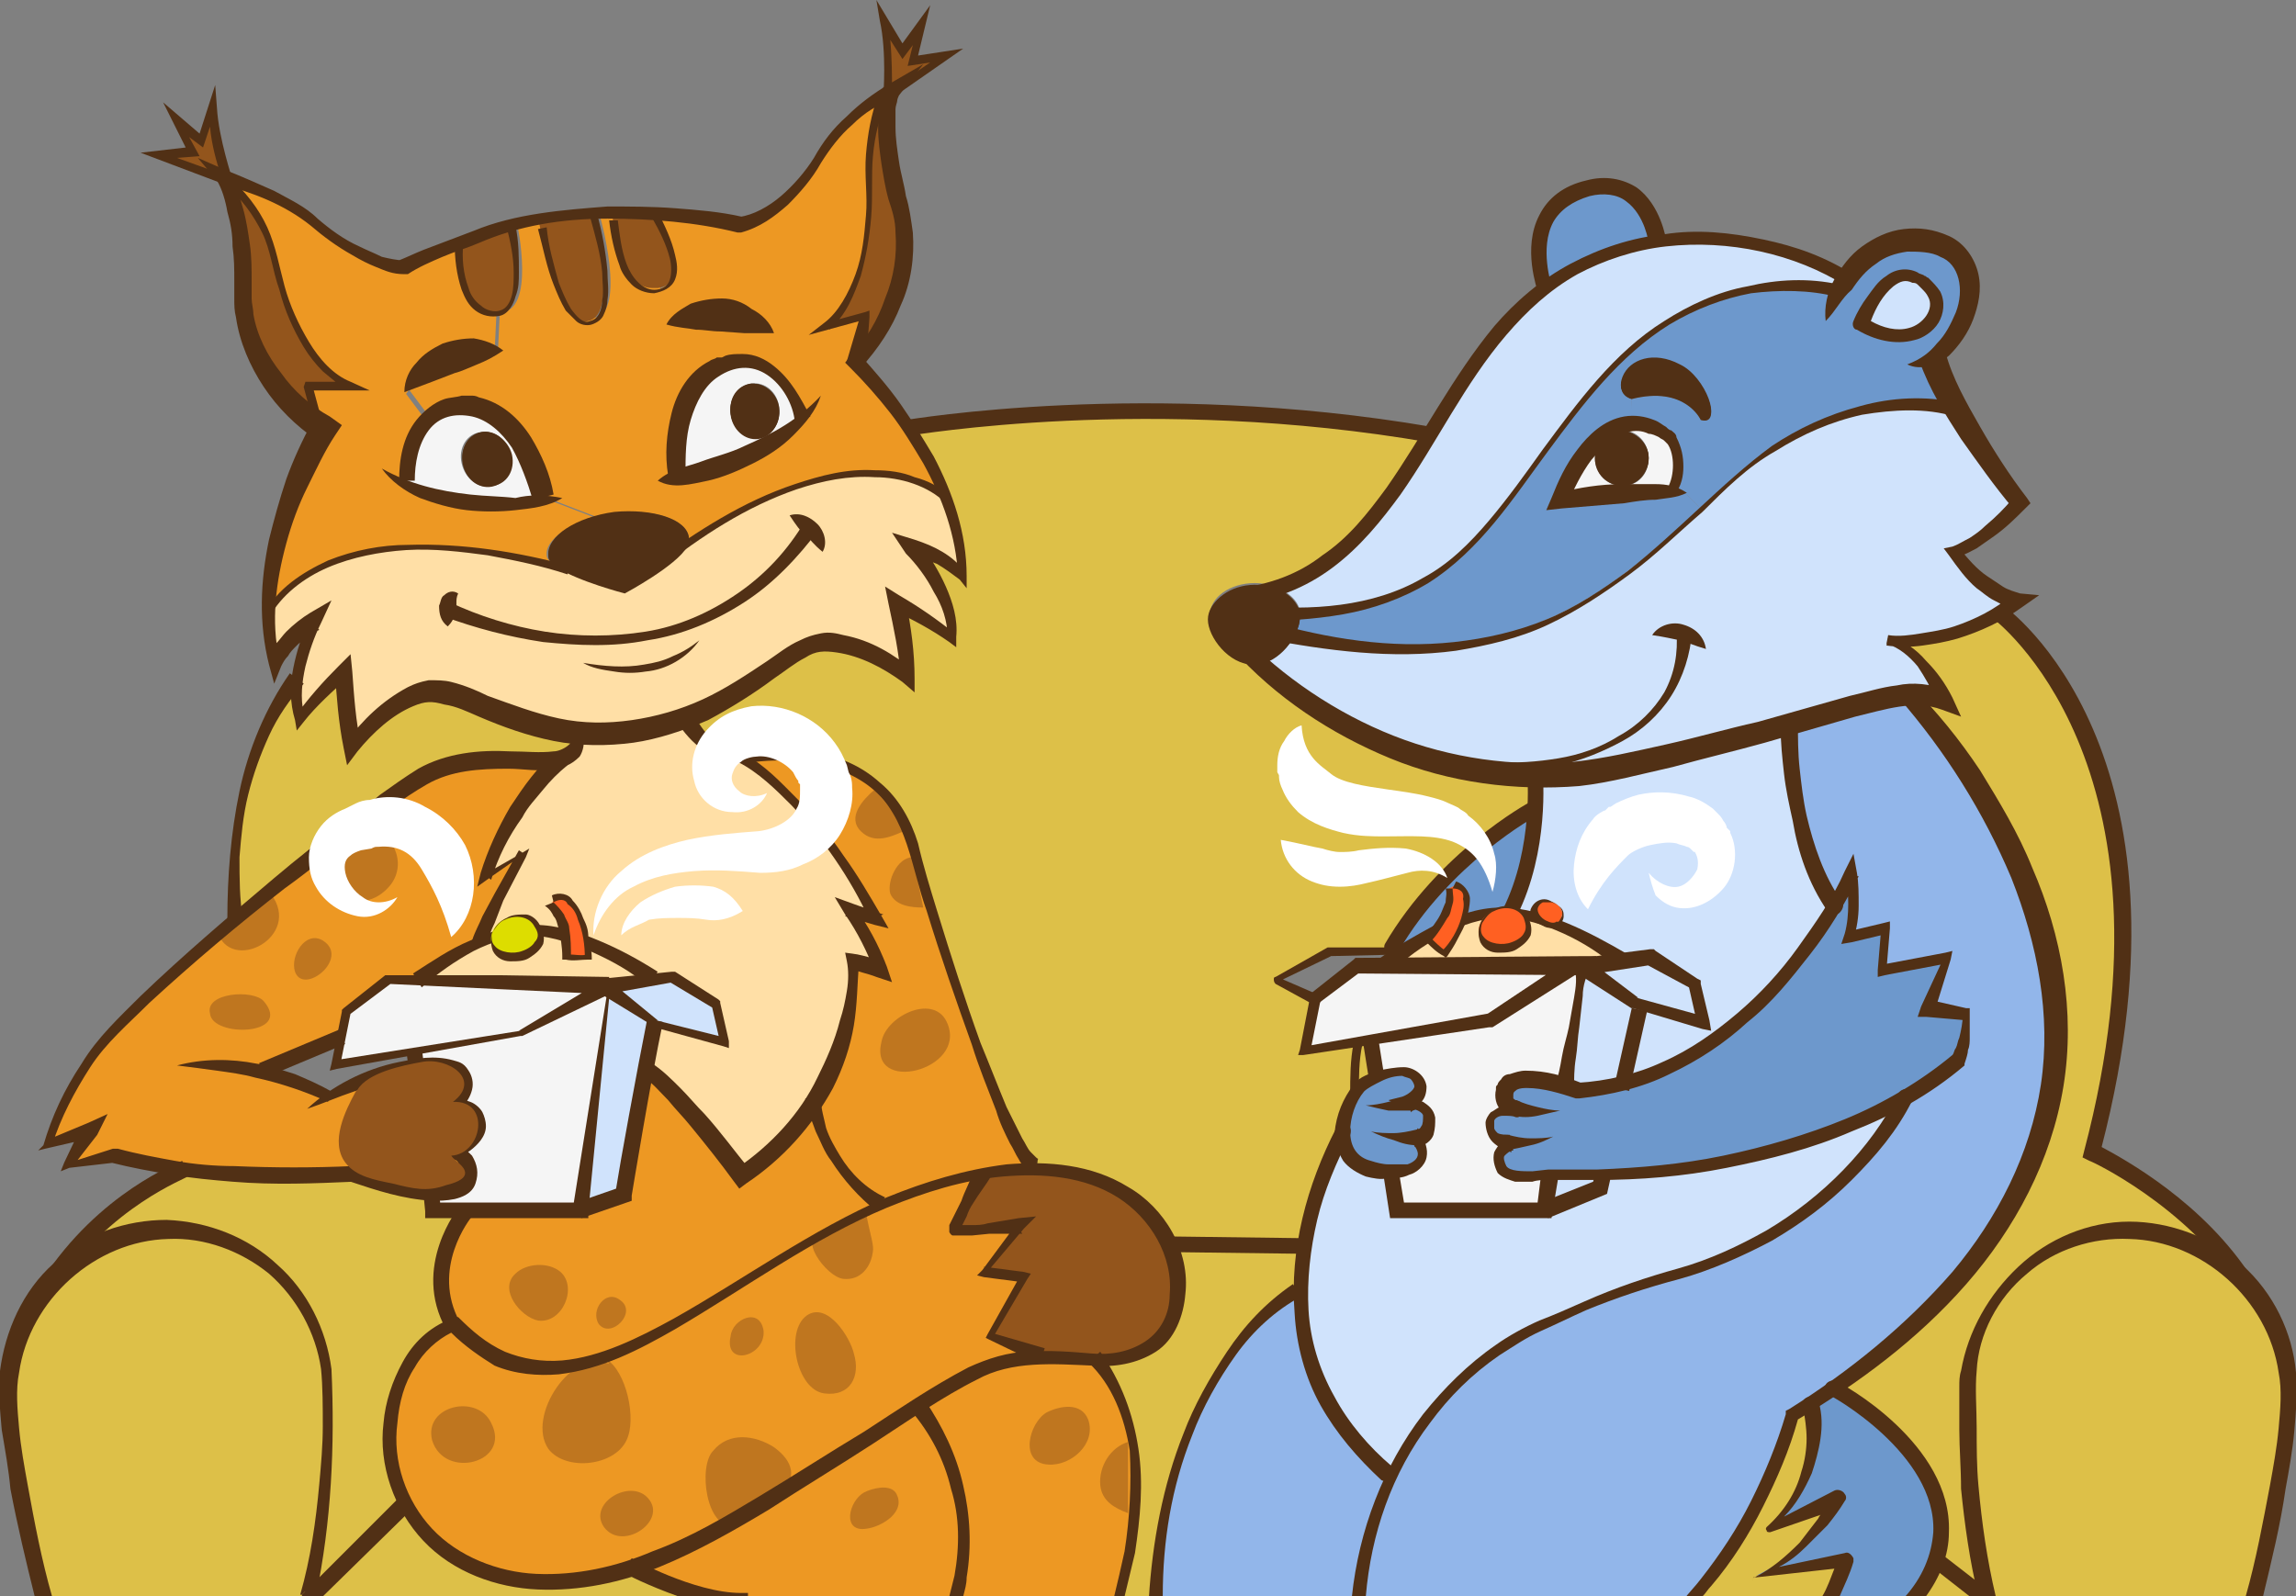 <?xml version="1.0" encoding="utf-8"?>
<!-- Generator: Adobe Illustrator 17.0.0, SVG Export Plug-In . SVG Version: 6.00 Build 0)  -->
<!DOCTYPE svg PUBLIC "-//W3C//DTD SVG 1.1//EN" "http://www.w3.org/Graphics/SVG/1.1/DTD/svg11.dtd">
<svg version="1.1" id="Слой_1" xmlns="http://www.w3.org/2000/svg" xmlns:xlink="http://www.w3.org/1999/xlink" x="0px" y="0px"
	 width="132.3px" height="92px" viewBox="0 0 132.3 92" style="enable-background:new 0 0 132.3 92;" xml:space="preserve">
<rect x="0" y="0" width="132.3" height="92" fill="#808080" stroke="none"/>
<style type="text/css">
	.st0{fill:#DDC048;}
	.st1{fill:#D0E3FC;}
	.st2{fill:#6D98CC;}
	.st3{fill:#92B6EA;}
	.st4{fill:#513015;}
	.st5{fill:#F5F5F5;}
	.st6{fill:#FFDFA6;}
	.st7{fill:#93551C;}
	.st8{fill:#ED9823;}
	.st9{opacity:0.5;fill:#93551C;}
	.st10{fill:none;stroke:#513015;stroke-miterlimit:10;}
	.st11{fill:none;}
	.st12{fill:#FF6022;}
	.st13{fill:#DDDD00;}
	.st14{fill:#FFFFFF;}
</style>
<g>
	<path class="st0" d="M129.8,92c1.2-4.8,2-9.5,2-11.7c0-2.4-0.9-4.5-2.3-6.2c0,0,0,0,0,0c-1.7-1.9-4.1-3.1-6.9-3.1
		c-5.1,0-9.2,4.2-9.2,9.3c0,2.2-0.1,7,1.1,11.7H129.8z"/>
	<path class="st0" d="M111.5,89.9l2.7,2.1h0.3c-1.2-4.8-1.1-9.5-1.1-11.7c0-5.2,4.1-9.3,9.2-9.3c2.7,0,5.2,1.2,6.9,3.1
		c-3.2-5-8.9-7.6-8.9-7.6c6.1-23.1-5.5-31.2-5.5-31.2c-3.2,1.9-6.3,1.4-6.3,1.4c2,0.4,3.3,3.4,3.3,3.4c-0.8-0.3-1.5-0.4-2.4-0.3v0
		c0,0,22.1,22.1-4.1,40v0C105.6,80,113.5,84.3,111.5,89.9z"/>
	<path class="st1" d="M116.2,34.6c-0.4,0.3-0.8,0.5-1.2,0.8c-3.2,1.9-6.3,1.4-6.3,1.4c2,0.4,3.3,3.4,3.3,3.4
		c-0.8-0.3-1.5-0.4-2.4-0.3c-1.3,0.2-3.1,0.7-6.6,1.7c-2.2,0.6-5.1,1.4-9.1,2.3c-2,0.5-3.8,0.6-5.6,0.6c-0.8,0-1.6-0.1-2.3-0.2
		c0,0,0,0,0,0c-6.6-0.8-11.3-4.2-13.5-6.2c0.9-0.1,1.7-0.9,2.1-1.7c12.3,2.5,17.4-1.8,23.4-7.2c0.5-0.5,1-0.9,1.5-1.4
		c6.9-6.3,13.2-4.4,13.2-4.4c1.5,2.8,3.6,5.4,3.6,5.4c-2.2,2.5-3.7,2.8-3.7,2.8C114.3,34.2,116.2,34.6,116.2,34.6z"/>
	<path class="st0" d="M114.2,92l-2.7-2.1c-0.2,0.7-0.6,1.4-1.2,2.1H114.2z"/>
	<path class="st2" d="M111,58.1l2.3,0.3c0,0-0.1,2.1-0.4,2.7c0,0-1,1-3.1,2.2c-3.2,1.9-8.9,4.2-17.4,4.5c-0.9,0-1.7,0-2.6,0
		c-0.1,0-0.2,0-0.4,0c-0.9,0.1-2.5,0.3-2.9-0.5c-0.3-0.8,0.3-1.2,0.5-1.3c0.1,0,0.1,0,0.1,0s-1.3,0-1.2-1.2c0-0.8,1.7-0.7,1.7-0.7
		s-0.1,0-0.2-0.1c0,0,0,0,0,0c-0.3-0.1-0.9-0.4-0.6-1.1c0.4-0.9,2.3-0.5,3.4-0.2c0.5,0.1,0.8,0.3,0.8,0.3c0.9-0.1,1.8-0.2,2.6-0.4
		c6.4-1.6,10.5-7.5,12.2-10.4c0.6-1,0.9-1.7,0.9-1.7s0.4,2.2-0.1,3.6l2.1-0.5l-0.2,2.4l3.7-0.7L111,58.1z"/>
	<path class="st3" d="M97.5,92c4.3-4.8,5.7-10.4,5.7-10.4c0.4-0.3,0.9-0.5,1.3-0.8c0.4-0.3,0.8-0.5,1.2-0.8c26.1-18,4.1-40,4.1-40v0
		c-1.3,0.2-3.1,0.7-6.6,1.7c0,0-0.1,6.6,2.6,10.5h0c0.6-1,0.9-1.7,0.9-1.7s0.4,2.2-0.1,3.6l2.1-0.5l-0.2,2.4l3.7-0.7l-1.1,2.8
		l2.3,0.3c0,0-0.1,2.1-0.4,2.7c0,0-1,1-3.1,2.2v0c0,0-3.5,7.6-13.4,10.3c-3.9,1.1-6.4,2.3-7.9,3c-2.9,1.3-6.1,4.1-8.2,8.4
		c-1,2-1.7,4.4-1.9,7H97.5z"/>
	<path class="st2" d="M101.1,90.8l5.2-0.9c0,0-0.3,0.9-0.8,2.1h4.8c0.6-0.7,1-1.4,1.2-2.1c1.9-5.6-5.9-9.9-5.9-9.9v0
		c-0.4,0.3-0.8,0.5-1.2,0.8l0,0c0,0,1,4.3-2.4,7.1l4-1.7C106,86.2,104.5,89.2,101.1,90.8z"/>
	<path class="st2" d="M111,13.9c3.7,0.5,2.6,5.1,0.4,6.6c0.3,1,0.8,2.1,1.4,3.1c0,0-6.3-2-13.2,4.4c-0.5,0.5-1,0.9-1.5,1.4l-0.9-0.9
		c-0.3,0-0.5,0-0.8-0.1v0c0.5-0.6,0.6-2.5-0.2-3.1c-0.8-0.6-1.5-0.9-2.2-0.8L94,23c3.2-0.8,4,1.2,4,1.2c1.2,0.4,0.3-2.4-1.2-3.1
		c-1.1-0.5-2.2-0.4-2.8,0.1l-0.6-0.3c6.2-6.1,12.6-4.1,12.6-4.1c0.1-0.2,0.3-0.5,0.4-0.7C107.2,14.7,108.7,13.5,111,13.9z
		 M107.2,18.7c3.2,2.1,5.7-0.9,3.6-2.4C108.6,14.7,107.2,18.7,107.2,18.7z"/>
	<path class="st1" d="M110.8,16.3c2.1,1.6-0.4,4.5-3.6,2.4C107.2,18.7,108.6,14.7,110.8,16.3z"/>
	<path class="st1" d="M109.7,63.3L109.7,63.3c0,0-3.5,7.6-13.4,10.3c-3.9,1.1-6.4,2.3-7.9,3c-2.9,1.3-6.1,4.1-8.2,8.4l-0.3-0.1
		c-3.8-3.2-5-7-5-10.5c0-0.9,0.1-1.8,0.2-2.6c0.5-2.9,1.5-5.4,2.2-6.6h0c0,0.9,0.3,1.8,1.5,2.2c0.3,0.1,0.8,0.2,1.3,0.2
		c0.2,1.3,0.3,2.2,0.3,2.2H89l3.2-1.3c0,0,0-0.2,0.2-0.7v-0.1C100.8,67.6,106.6,65.2,109.7,63.3z"/>
	<path class="st0" d="M105.6,92c0.5-1.2,0.8-2.1,0.8-2.1l-5.2,0.9c3.4-1.6,4.8-4.5,4.8-4.5l-4,1.7c3.5-2.9,2.4-7.1,2.4-7.1l0,0
		c-0.4,0.3-0.8,0.5-1.3,0.8c0,0-1.4,5.6-5.7,10.4H105.6z"/>
	<path class="st1" d="M106.4,16c-0.2,0.2-0.3,0.5-0.4,0.7c0,0-6.4-1.9-12.6,4.1c-0.4,0.4-0.8,0.8-1.2,1.2c-6.1,7-7.3,12.9-17.3,13.2
		c-0.1-0.6-0.7-1.1-1.4-1.4c4.2-1.3,6.5-5,8.9-8.9c1.9-3.1,3.8-6.2,6.6-8.4c0.8-0.6,1.6-1.1,2.5-1.5c1.4-0.6,2.7-1,4-1.2
		C100.9,13.1,105.2,15.3,106.4,16z"/>
	<path class="st1" d="M105.7,52.1L105.7,52.1c-1.7,2.9-5.8,8.8-12.2,10.4c0.3-1.5,0.7-3.1,1-4.4l0.1-0.2l3.6,1l-0.5-2.2l-2.5-1.6
		l-1.7,0.2c0,0-3.2-2.5-6.5-2.8h0c1-2.1,1.4-4.3,1.5-6c0.1-1.3,0-2.1,0-2.1c1.7,0,3.6-0.2,5.6-0.6c3.9-0.9,6.9-1.7,9.1-2.3
		C103.1,41.7,103,48.3,105.7,52.1z"/>
	<path class="st4" d="M96.8,21.1c1.5,0.7,2.5,3.5,1.2,3.1c0,0-0.9-2-4-1.2c0,0-0.9-0.2-0.5-1.2c0.1-0.2,0.3-0.5,0.5-0.6
		C94.6,20.7,95.6,20.6,96.8,21.1z"/>
	<polygon class="st1" points="97.7,56.8 98.1,59 94.5,58 94.2,57.9 91.2,55.8 93.5,55.4 95.1,55.2 	"/>
	<path class="st2" d="M97.1,28.4l0.9,0.9c-6,5.5-11.1,9.7-23.4,7.2c0.2-0.3,0.3-0.7,0.3-1c0-0.1,0-0.2,0-0.3
		c9.9-0.4,11.2-6.2,17.3-13.2c0.4-0.4,0.8-0.9,1.2-1.2l0.6,0.3c-0.2,0.2-0.4,0.4-0.5,0.6C93.1,22.8,94,23,94,23l0.1,1.4
		c-2.6,0.1-4.1,4.5-4.1,4.5s3.5-0.7,6.5-0.5C96.6,28.4,96.9,28.4,97.1,28.4z"/>
	<path class="st5" d="M96.2,25.2c0.8,0.6,0.7,2.6,0.2,3.1v0c-3-0.2-6.5,0.5-6.5,0.5s1.5-4.3,4.1-4.5C94.7,24.4,95.4,24.6,96.2,25.2z
		 M93.5,28c0.9,0,1.5-0.7,1.5-1.6c0-0.9-0.7-1.6-1.5-1.6c-0.9,0-1.6,0.7-1.6,1.6C91.9,27.3,92.6,28,93.5,28z"/>
	<path class="st4" d="M95,26.4c0,0.9-0.7,1.6-1.5,1.6c-0.9,0-1.6-0.7-1.6-1.6c0-0.9,0.7-1.6,1.6-1.6C94.3,24.9,95,25.6,95,26.4z"/>
	<path class="st1" d="M94.5,58l-0.1,0.2c-0.3,1.3-0.6,2.8-1,4.4c-0.8,0.2-1.7,0.4-2.6,0.4c0,0-0.3-0.1-0.8-0.3
		c0.6-3.5,1.1-6.9,1.1-6.9l3,2.1L94.5,58z"/>
	<path class="st6" d="M93.5,55.4l-2.3,0.3c0,0-0.2,0-0.5,0c-1.8,0-8.1,0-11,0c0,0,0.5-0.4,1.3-1c1.4-1,3.8-2.3,5.9-2.1h0
		C90.2,53,93.5,55.4,93.5,55.4z"/>
	<path class="st2" d="M91.5,10.9c3.5-0.9,4,3,4,3c-1.3,0.2-2.6,0.6-4,1.2c-0.9,0.4-1.8,0.9-2.5,1.5C88.9,16.4,87.4,11.9,91.5,10.9z"
		/>
	<path class="st1" d="M92.3,67.8L92.3,67.8c-0.1,0.5-0.2,0.7-0.2,0.7L89,69.8c0,0,0.1-0.8,0.3-2v0c0.1,0,0.3,0,0.4,0
		C90.6,67.8,91.5,67.8,92.3,67.8z"/>
	<path class="st5" d="M90.7,55.8c0.3,0,0.5,0,0.5,0s-0.5,3.5-1.1,6.9c-1.1-0.3-3.1-0.7-3.4,0.2c-0.3,0.7,0.3,1,0.6,1.1c0,0,0,0,0,0
		c0.1,0,0.2,0.1,0.2,0.1s-1.6-0.1-1.7,0.7c-0.1,1.2,1.2,1.2,1.2,1.2s0,0-0.1,0c-0.2,0.1-0.9,0.5-0.5,1.3c0.3,0.8,1.9,0.6,2.9,0.5v0
		c-0.2,1.2-0.3,2-0.3,2h-8.5c0,0-0.1-0.9-0.3-2.2c0.7,0,1.5-0.2,1.7-0.7c0.3-0.6-0.4-1.3-0.4-1.3s0.8,0.1,0.8-1.1
		c0-0.7-1.3-0.8-1.3-0.8s0,0,0,0c0,0,0,0,0,0c0.2-0.1,1-0.7,0.7-1.3c-0.4-0.8-1.6-0.6-2.5-0.2c-0.1-0.7-0.2-1.4-0.3-2l0,0l7-1.2
		L90.7,55.8z"/>
	<path class="st5" d="M90.7,55.8l-4.8,3.1l-7,1.2l-3.7,0.6l0.6-3l2.4-1.8h0.1c0.2,0,0.7,0,1.4,0C82.6,55.8,88.9,55.8,90.7,55.8z"/>
	<path class="st0" d="M88.4,44.6c0,0,0.1,0.9,0,2.1c0,0-5.1,2.8-8.2,8v0.1l-3.6,0.1l-3,1.6l2.3,1.1l-0.6,3l3.7-0.6l0,0
		c0.1,0.7,0.2,1.3,0.3,2c-0.4,0.2-0.8,0.4-0.9,0.5c-0.1,0.1-0.2,0.3-0.4,0.5v0c-0.3,0.5-0.6,1.3-0.7,2.1h0c-0.6,1.2-1.7,3.7-2.2,6.6
		l-7.7-0.1h0c-0.9-2.3-3.4-4.3-7.6-4.4h0c-1.4-0.2-5.4-11.6-7.2-18.4c-1.8-6.7-9.5-5.3-9.8-5.2c0,0,0,0,0,0
		c-0.2-0.1-0.4-0.2-0.6-0.2c-1.6-0.2-2.7-2.2-2.7-2.2c4.3-1.6,6.2-4.4,8.1-4.3c2.3,0.1,4.6,2,4.6,2c0-1.7-0.6-4.3-0.6-4.3
		c2,1.1,3.2,2,3.2,2c0-2.6-2.2-5.1-2.2-5.1c1.9,0.4,2.9,1.6,2.9,1.6c0-1.6-0.4-3.1-1-4.6c-0.6-1.5-1.4-2.9-2.1-4
		c0,0,13.7-2.4,30,0.4c-2.4,3.9-4.7,7.5-8.9,8.9c-0.3-0.1-0.8-0.2-1.2-0.2c-1.4,0-2.6,0.8-2.6,1.9c0,1,1.2,2.6,2.6,2.6
		c0.1,0,0.2,0,0.3,0h0c2.2,2,6.9,5.4,13.5,6.2c0,0,0,0,0,0C86.9,44.5,87.6,44.6,88.4,44.6z"/>
	<path class="st2" d="M88.4,46.7c-0.1,1.6-0.5,3.9-1.5,6c-2.1-0.2-4.5,1.1-5.9,2.1l-0.8,0v-0.1C83.3,49.5,88.4,46.7,88.4,46.7z"/>
	<path class="st2" d="M81,63.7c0,0,1.3,0.1,1.3,0.8c0,1.3-0.8,1.1-0.8,1.1s0.6,0.7,0.4,1.3c-0.3,0.6-1,0.7-1.7,0.7
		c-0.5,0-1-0.1-1.3-0.2c-1.2-0.4-1.5-1.3-1.5-2.2c0-0.7,0.3-1.5,0.7-2.1v0c0.1-0.2,0.3-0.4,0.4-0.5c0.1-0.2,0.5-0.4,0.9-0.5
		c0.9-0.4,2.1-0.6,2.5,0.2C82.1,63,81.3,63.5,81,63.7C81,63.6,81,63.6,81,63.7C81,63.7,81,63.7,81,63.7z"/>
	<path class="st3" d="M78.2,92c0.3-2.6,1-5,1.9-7l-0.3-0.1c-3.8-3.2-5-7-5-10.5l-0.2,0c0,0-7.5,4-8.1,17.6H78.2z"/>
	<path class="st0" d="M64.5,92h2.1c0.6-13.6,8.1-17.6,8.1-17.6l0.2,0c0-0.9,0.1-1.8,0.2-2.6l-7.7-0.1c0.4,1,0.6,2.1,0.4,3.1
		c-0.6,4-4.9,3.4-4.9,3.4C64.9,80.7,66.4,84.8,64.5,92z"/>
	<path class="st4" d="M74.9,35.3c0,0.1,0,0.2,0,0.3c0,0.3-0.1,0.6-0.3,1c-0.4,0.8-1.2,1.5-2.1,1.7h0c-0.1,0-0.2,0-0.3,0
		c-1.4,0-2.6-1.6-2.6-2.6c0-1,1.2-1.9,2.6-1.9c0.4,0,0.8,0.1,1.2,0.2C74.2,34.2,74.8,34.7,74.9,35.3z"/>
	<path class="st7" d="M67.5,71.8c0.4,1,0.6,2.1,0.4,3.1c-0.6,4-4.9,3.4-4.9,3.4c-1.2-0.1-2.1-0.1-2.9-0.1L57,77l1.9-3.4l-2.3-0.3
		l2.1-2.7c0,0-3.6,0.5-3.6,0.2c0-0.3,1.6-3.3,1.6-3.3c1.2-0.2,2.2-0.3,3.2-0.3h0C64.1,67.4,66.5,69.5,67.5,71.8L67.5,71.8z"/>
	<path class="st8" d="M55.1,92h9.3c1.9-7.2,0.5-11.4-1.5-13.7c-1.2-0.1-2.1-0.1-2.9-0.1c-2.6,0-3.9,0.7-7.1,2.7l0,0.1
		C54.6,83.1,56.3,86.8,55.1,92z"/>
	<path class="st8" d="M57,77l3,1.2c-2.6,0-3.9,0.7-7.1,2.7c-2.2,1.4-5.2,3.4-10.1,6.4c-2.4,1.4-4.5,2.4-6.5,3
		c-6.9,2.1-11.1-0.3-12.9-3.6c-0.8-1.4-1.1-2.8-1-4.2c0.3-5.2,3.7-6.3,3.7-6.3c6.7,7.1,14.8-2.4,24.6-6.8c0.8-0.4,1.6-0.7,2.4-0.9
		c1.3-0.4,2.5-0.7,3.6-0.9c0,0-1.6,2.9-1.6,3.3c0,0.3,3.6-0.2,3.6-0.2l-2.1,2.7l2.3,0.3L57,77z"/>
	<path class="st8" d="M59.9,67.3c-1,0-2,0-3.2,0.3c-1.1,0.2-2.3,0.5-3.6,0.9c-0.8,0.3-1.6,0.6-2.4,0.9c-3.4-2.1-3.9-6.1-3.9-6.1
		c2.6-4.1,2.2-8.1,2.2-8.1l1.6,0.5c-0.5-1.6-1.8-3.4-1.8-3.4l1.7,0.5c-1.9-4-5.7-8.2-7.6-9.2c0.3-0.1,8-1.4,9.8,5.2
		C54.5,55.8,58.5,67.2,59.9,67.3z"/>
	<path class="st8" d="M55.1,92c1.2-5.2-0.5-8.9-2.2-11l0-0.1c-2.2,1.4-5.2,3.4-10.1,6.4c-2.4,1.4-4.5,2.4-6.5,3
		c0.5,0.3,2.3,1.2,4.2,1.7H55.1z"/>
	<path class="st6" d="M55.5,33.3c0,0-1-1.2-2.9-1.6c0,0,2.3,2.6,2.2,5.1c0,0-1.2-1-3.2-2c0,0,0.6,2.6,0.6,4.3c0,0-2.3-1.9-4.6-2
		c-1.9-0.1-3.8,2.7-8.1,4.3c-0.9,0.3-2,0.6-3.1,0.8c-1.3,0.2-2.5,0.2-3.6,0.1c-4.1-0.5-6.8-2.8-8.5-2.3c-2.2,0.7-4,3.1-4,3.1
		c-0.4-1.7-0.5-4.3-0.5-4.3c-1.7,1.5-2.6,2.7-2.6,2.7c-0.2-0.8-0.2-1.6-0.1-2.4c0.2-1.7,1-3.2,1-3.2c-1.8,0.9-2.4,2.3-2.4,2.3
		c-0.2-0.9-0.3-1.8-0.3-2.7c0,0,2.6-6.5,16.6-2.9c1.1,0.8,3.9,1.5,3.9,1.5s3.1-1.6,3.6-2.7c9.6-6.7,14.1-3.4,14.9-2.7
		C55,30.2,55.4,31.7,55.5,33.3z"/>
	<path class="st7" d="M54.5,3.2l-3.2,2.2c0,0,0,0,0,0l0,0c0,0-0.1,0.1-0.2,0.1c0-0.4,0.1-2.6-0.2-4.3L52,3l1.1-1.5l-0.5,2L54.5,3.2z
		"/>
	<path class="st8" d="M52.4,24.7c0.8,1.2,1.6,2.5,2.1,4c-0.8-0.7-5.3-4-14.9,2.7c0.1-0.1,0.1-0.3,0.1-0.4c-0.1-0.9-1.5-1.5-3.3-1.5
		l1.4-1.8c0,0,0.4,0,1.1-0.2c1.7-0.3,5-1.2,7.2-3.4l0,0c0,0-1-3.3-3.4-3.3l0.9-2.1c-1-0.5-2.8-0.9-5.2,0l-0.9-2c0.1,0,0.2,0,0.3,0
		c2.1-0.4,0.2-3.7-0.1-4.2c2.8,0.2,4.8,0.6,4.8,0.6s2.5-0.4,4.6-3.8c1.1-1.9,2.8-3,3.7-3.5c-0.1,0.3-0.9,2.2-0.8,4.9
		c0.2,6.4-2.4,8.2-2.4,8.2l2.2-0.6L49.4,21C49.4,21,50.9,22.4,52.4,24.7z"/>
	<path class="st7" d="M51.9,11.9c1.4,5.2-2.5,9.1-2.5,9.1l0.5-2.7l-2.2,0.6c0,0,2.6-1.8,2.4-8.2c-0.1-2.7,0.7-4.6,0.8-4.9
		c0.1-0.1,0.2-0.1,0.3-0.2c0,0,0,0,0,0l0.2-0.2l0,0c0,0,0,0,0,0c0,0,0,0,0,0S50.5,6.7,51.9,11.9z"/>
	<path class="st6" d="M50.5,55.8L49,55.3c0,0,0.4,4-2.2,8.1c-0.9,1.5-2.3,3-4.2,4.3c0,0-3.6-4.8-5.4-6.1c0.2-1,0.4-1.9,0.5-2.6l0,0
		l4,1.1l-0.5-2.2l-2.5-1.6l-1.1,0.2l0-0.1c0,0-3.2-2.5-6.5-2.8c-1.2-0.1-2.4,0.2-3.6,0.8c0.1-0.7,2.3-4.8,2.4-5.1l-2,1.3
		c1.4-4.4,4.4-6.8,4.4-6.8c1.5-0.6,0.6-1.4,0.5-1.5c1.1,0.1,2.3,0.1,3.6-0.1c1.2-0.2,2.2-0.5,3.1-0.8c0,0,1.1,1.9,2.7,2.2
		c0.2,0,0.3,0.1,0.6,0.2c0,0,0,0,0,0c1.9,1,5.7,5.1,7.6,9.2l-1.7-0.5C48.8,52.4,50,54.2,50.5,55.8z"/>
	<path class="st8" d="M46.8,63.4c0,0,0.5,4,3.9,6.1c-9.8,4.4-17.9,13.9-24.6,6.8c-1.8-3.4,0.8-6.5,0.8-6.5h6.5h0.1v0l2.5-0.8
		c0,0,0.7-4,1.3-7.3c1.8,1.2,5.4,6.1,5.4,6.1C44.5,66.4,45.8,64.9,46.8,63.4z"/>
	<path class="st5" d="M46.1,24.2L46.1,24.2c-2.1,2.1-5.5,3-7.2,3.4v-0.1c0,0-0.6-5.1,2.6-6.4c0.4-0.2,0.8-0.2,1.1-0.2
		C45.1,20.8,46.1,24.2,46.1,24.2z M43.7,25.2c0.8-0.1,1.3-0.9,1.2-1.7c-0.1-0.9-0.8-1.5-1.6-1.4c-0.8,0.1-1.3,0.9-1.2,1.7
		C42.2,24.7,42.9,25.4,43.7,25.2z"/>
	<path class="st4" d="M44.9,23.5c0.1,0.9-0.4,1.6-1.2,1.7c-0.8,0.1-1.5-0.5-1.6-1.4c-0.1-0.9,0.4-1.6,1.2-1.7
		C44.1,22.1,44.8,22.7,44.9,23.5z"/>
	<path class="st8" d="M43.7,18.7l-0.9,2.1c-0.3,0-0.7,0.1-1.1,0.2c-3.2,1.2-2.6,6.4-2.6,6.4v0.1c-0.7,0.1-1.1,0.2-1.1,0.2l-1.4,1.8
		c-0.3,0-0.7,0-1,0.1c-0.4,0-0.8,0.1-1.2,0.2l-2.6-1c-0.1,0-0.2,0-0.4,0l0-0.1c0,0-1-5.1-4.5-5.3c-1,0-1.6,0.3-2.1,0.7l-1.2-1.6
		c0,0,1.5-2.4,5.1-2.4l0.1-2.1c2.1,0,1-5.1,1-5.1l0-0.1c0.5-0.1,1.1-0.3,1.6-0.3l0.1,0.3c0,0,0.9,5.9,2.8,5.5
		c1.8-0.4,0.3-5.8,0.2-6.1c0.4,0,0.8,0,1.2,0v0.2c0,0,0.3,4.1,2.3,4.1l0.9,2C40.8,17.8,42.6,18.2,43.7,18.7z"/>
	<path class="st0" d="M40.5,92c-1.9-0.5-3.8-1.4-4.2-1.7c-6.9,2.1-11.1-0.3-12.9-3.6l-0.1,0.1L18,92H40.5z"/>
	<polygon class="st1" points="41.2,57.9 41.7,60.1 37.7,59 37.7,59 35.1,57.1 35.1,56.9 35.1,56.8 37.6,56.5 38.7,56.4 	"/>
	<path class="st4" d="M39.7,31.1c0,0.1,0,0.2-0.1,0.4c-0.6,1.1-3.6,2.7-3.6,2.7s-2.7-0.7-3.9-1.5c-0.3-0.2-0.5-0.4-0.5-0.6
		c-0.1-0.9,1-1.8,2.7-2.2c0.4-0.1,0.7-0.2,1.2-0.2c0.4,0,0.7-0.1,1-0.1C38.2,29.6,39.6,30.2,39.7,31.1z"/>
	<path class="st7" d="M37.8,12.4c0.3,0.5,2.2,3.9,0.1,4.2c-0.1,0-0.2,0-0.3,0c-2,0-2.3-4.1-2.3-4.1v-0.2
		C36.2,12.3,37,12.4,37.8,12.4z"/>
	<path class="st1" d="M37.7,59c-0.2,0.8-0.3,1.7-0.5,2.6c-0.6,3.4-1.3,7.3-1.3,7.3l-2.5,0.8l1.6-12.7L37.7,59z"/>
	<path class="st6" d="M37.6,56.4l0,0.1l-2.5,0.3c0,0-7.6-0.2-11.1-0.3c0.5-0.4,1.9-1.4,3.5-2.2c1.1-0.5,2.4-0.9,3.6-0.8
		C34.4,53.9,37.6,56.4,37.6,56.4z"/>
	<path class="st5" d="M35.1,56.8L35.1,56.8L35.1,56.8l-0.3,0l0.1,0.1L30,59.6l-6.1,1l-4.5,0.8l0.3-1.6l0.3-1.5l2.4-1.8h0.1
		c0.2,0,0.8,0,1.6,0C27.5,56.6,35.1,56.8,35.1,56.8z"/>
	<path class="st5" d="M35.1,57.1l-1.6,12.7l-0.1,0h-6.5h-1.9c0,0,0-0.4-0.1-1v0c1.1,0.1,2-0.1,2.2-0.9c0.1-0.4,0-1.5-1.2-1.4
		c0,0,0.1,0,0.2-0.1c0.5-0.2,2-0.8,1.5-2c-0.2-0.4-0.6-0.6-1.7-0.6c0,0,1.4-0.6,0.8-1.7c-0.2-0.3-1.2-0.6-2.6-0.5l0-0.2
		c0-0.3-0.1-0.5-0.1-0.8l6.1-1l4.9-2.7L35.1,57.1z"/>
	<path class="st7" d="M34.1,12.4c0.1,0.3,1.6,5.7-0.2,6.1c-1.9,0.5-2.8-5.5-2.8-5.5l-0.1-0.3C32.1,12.5,33.1,12.4,34.1,12.4z"/>
	<path class="st8" d="M31.6,28.8l2.6,1c-1.6,0.5-2.8,1.4-2.7,2.2c0,0.2,0.2,0.4,0.5,0.6c-14-3.6-16.6,2.9-16.6,2.9
		c0-5.5,3.2-10.7,3.2-10.7l-0.7-2.6l2.3,0c0,0-3-1.1-4.3-7.3C15.2,12,13,10.5,13,10.5s0,0,0-0.1c0.7,0.2,3.3,1.1,5,2.5
		c3.4,2.8,5.2,2.6,5.2,2.6s1.3-0.7,3.3-1.4l0,0c0,0-0.2,4,2,4.1c0,0,0,0,0.1,0l-0.1,2.1c-3.6,0-5.1,2.4-5.1,2.4l1.2,1.6
		c-1.3,1.2-1.2,3.6-1.2,3.6l0,0c2.7,1.4,6.1,1.2,7.8,1C31.3,28.9,31.5,28.8,31.6,28.8z"/>
	<path class="st0" d="M32.8,42.3c0.1,0.1,1,0.9-0.5,1.5c-1.6,0.6-5.2-0.8-8.6,1.4c-1.9,1.2-6.2,4.5-10.2,7.8
		c-0.4-7.1,1.6-11.4,3.5-13.9c-0.1,0.8-0.1,1.6,0.1,2.4c0,0,0.9-1.2,2.6-2.7c0,0,0.1,2.6,0.5,4.3c0,0,1.7-2.4,4-3.1
		C26.1,39.5,28.7,41.8,32.8,42.3z"/>
	<path class="st8" d="M23.8,45.2c3.4-2.2,6.9-0.8,8.6-1.4c0,0-3,2.4-4.4,6.8l2-1.3c-0.1,0.3-2.3,4.4-2.4,5.1c-1.6,0.7-3,1.8-3.5,2.2
		c-0.8,0-1.4,0-1.6,0h-0.1l-2.4,1.8l-0.3,1.5L15,61.8c2.4,0.6,4,1.5,4,1.5c1.9-1,3.7-1.5,5-1.6c1.5-0.2,2.5,0.1,2.6,0.5
		c0.6,1.1-0.8,1.7-0.8,1.7c1.1,0,1.5,0.2,1.7,0.6c0.5,1.2-1,1.8-1.5,2c-0.1,0-0.2,0.1-0.2,0.1c1.2-0.1,1.3,1,1.2,1.4
		c-0.2,0.7-1.1,0.9-2.2,0.9c-2-0.1-4.5-1-4.5-1c-4.1,0.2-7.3,0-9.7-0.3c-2.6-0.3-4.1-0.8-4.1-0.8L4,67.2l1.2-2l-2.5,0.8
		c0,0,1-3.4,3.3-6.1c1.5-1.7,4.5-4.4,7.6-7C17.6,49.7,21.9,46.4,23.8,45.2z"/>
	<path class="st5" d="M31.2,28.8l0,0.1c-1.8,0.2-5.2,0.4-7.8-1l0,0c0,0-0.1-2.4,1.2-3.6c0.5-0.5,1.2-0.8,2.1-0.7
		C30.2,23.7,31.2,28.8,31.2,28.8z M28.3,28c0.8-0.2,1.3-1,1.1-1.8c-0.2-0.8-0.9-1.4-1.7-1.3c-0.8,0.1-1.3,0.9-1.1,1.8
		C26.8,27.6,27.6,28.2,28.3,28z"/>
	<path class="st7" d="M29.5,13.1c0,0,1.1,5.1-1,5.1c0,0,0,0-0.1,0c-2.2-0.1-2-4.1-2-4.1l0,0c0.3-0.1,0.6-0.2,1-0.3
		C28.1,13.5,28.8,13.2,29.5,13.1L29.5,13.1z"/>
	<path class="st4" d="M29.5,26.2c0.2,0.9-0.3,1.7-1.1,1.8c-0.8,0.1-1.5-0.4-1.7-1.3c-0.2-0.9,0.3-1.7,1.1-1.8
		C28.5,24.8,29.3,25.4,29.5,26.2z"/>
	<path class="st0" d="M9.7,71c5.1,0,9.2,4.2,9.2,9.3c0,2.2,0.1,7-1.1,11.7H18l5.2-5.2l0.1-0.1c-0.8-1.4-1.1-2.8-1-4.2
		c0.3-5.2,3.7-6.3,3.7-6.3c-1.8-3.4,0.8-6.5,0.8-6.5h-1.9c0,0,0-0.4-0.1-1v0c-2-0.1-4.5-1-4.5-1c-4.1,0.2-7.3,0-9.7-0.3v0
		c0,0-4.6,1.6-7.9,6.6C4.5,72.2,6.9,71,9.7,71z"/>
	<path class="st7" d="M20.1,22.3l-2.3,0l0.7,2.6c0,0-4.7-2.8-4.7-8.2c0-4.1-0.8-5.8-1-6.3l0.2,0.1c0,0,2.1,1.6,2.8,4.5
		C17.2,21.2,20.1,22.3,20.1,22.3z"/>
	<path class="st0" d="M17.7,92c1.2-4.8,1.1-9.5,1.1-11.7c0-5.2-4.1-9.3-9.2-9.3c-2.7,0-5.2,1.2-6.9,3.1c0,0,0,0,0,0
		c-1.4,1.6-2.3,3.8-2.3,6.2c0,2.2,0.7,7,2,11.7H17.7z"/>
	<path class="st7" d="M12.8,10.3c0,0,0,0.1,0.1,0.1L9.1,9l2-0.2l-1-1.8l1.4,1.2l0.6-1.9c0.1,1.6,0.7,3.6,0.9,4.1
		C12.9,10.3,12.8,10.3,12.8,10.3z"/>
	<path class="st9" d="M50,69.6c-0.3,0.2,0.4,2,0.3,2.5c-0.1,0.9-0.7,1.7-1.7,1.6c-1-0.1-2.8-2.6-1.1-2.6"/>
	<path class="st9" d="M47.5,80.3c-1.6-0.2-2.3-3.6-1-4.5c1.2-0.8,2.5,1.3,2.7,2.2C49.6,79.3,49,80.5,47.5,80.3z"/>
	<path class="st9" d="M44,76.7c0.1,1.5-2.3,2.1-1.9,0.3C42.2,76,43.8,75.3,44,76.7z"/>
	<path class="st9" d="M44.6,83.4c1.1,0.8,1.4,1.8,0.3,2.7c-0.4,0.4-1,0.6-1.4,0.9c-0.3,0.2-0.8,0.8-1.2,0.9
		c-1.6,0.3-2.1-3.4-1.2-4.3C42,82.5,43.5,82.7,44.6,83.4z"/>
	<path class="st9" d="M21.2,47.5c1.4,0.5,2.3,2.2,1.3,3.5c-0.8,1-2.1,1.3-3,0.3c-1.5-1.6-0.2-3.5,1.7-3.5"/>
	<path class="st9" d="M18.6,54.2c1.6,1-1.1,3.2-1.6,1.8C16.7,55.1,17.6,53.6,18.6,54.2z"/>
	<path class="st9" d="M15.6,51.5c1.9,2.5-2.4,4.7-3.1,2.1"/>
	<path class="st9" d="M50.4,45.5c-0.7,0.6-1.6,1.6-0.8,2.4c0.8,0.8,1.8,0.3,2.7-0.1"/>
	<path class="st9" d="M52.6,49.4c-0.9,0-1.5,1.4-1.3,2.1c0.3,0.7,1.2,0.8,1.9,0.8"/>
	<path class="st9" d="M32.3,73.3c1,0.9,0.1,3-1.3,2.8c-1-0.2-2.3-1.8-1.3-2.7C30.3,72.8,31.6,72.7,32.3,73.3z"/>
	<path class="st9" d="M35.7,74.9c1.1,0.7-0.5,2.3-1.2,1.4C34,75.5,34.9,74.3,35.7,74.9z"/>
	<path class="st9" d="M65,83.1c-1,0.3-1.7,1.4-1.6,2.5c0.1,0.9,0.8,1.3,1.6,1.6"/>
	<path class="st9" d="M62.7,81.8c0.5,1.4-1,2.7-2.3,2.6c-1.7-0.1-1.1-2.4-0.1-3C61.1,81,62.3,80.8,62.7,81.8z"/>
	<path class="st9" d="M51.6,86c0.7,1.1-0.8,2-1.7,2.1c-1.4,0.2-1-1.6-0.1-2.1C50.2,85.8,51.2,85.5,51.6,86z"/>
	<path class="st9" d="M15.2,57.7c1.7,2-3,2.1-3.1,0.7C11.8,57.2,14.6,57,15.2,57.7z"/>
	<path class="st9" d="M54.6,59c1.1,2.7-4.6,4.1-3.8,1C51.1,58.5,53.9,57.2,54.6,59z"/>
	<path class="st9" d="M34.9,78.3c1.2,0.7,1.8,3.5,1.2,4.7c-0.7,1.5-3.5,1.8-4.5,0.5c-1.3-1.9,1.4-5.9,3.5-4.9"/>
	<path class="st9" d="M37.2,86.2c1.5,1.3-1.3,3.3-2.4,1.8C33.9,86.7,36.1,85.3,37.2,86.2z"/>
	<path class="st9" d="M28.3,82c1.2,2.3-2.7,3.3-3.4,1C24.4,81,27.5,80.3,28.3,82z"/>
	<g>
		<g>
			<path class="st4" d="M27.6,14c-0.7,0.3-1.4,0.5-2.1,0.8c-0.7,0.3-1.4,0.6-2,1l-0.1,0l-0.1,0h0c-0.7,0-1.1-0.2-1.6-0.4
				c-0.5-0.2-0.9-0.4-1.4-0.7c-0.9-0.5-1.7-1.1-2.4-1.7c-1.5-1.2-3.3-1.9-5.2-2.4l0.5-0.7l0,0c0.4,0.7,0.6,1.4,0.8,2.1
				c0.2,0.7,0.3,1.4,0.4,2.1c0.1,0.7,0.1,1.4,0.1,2.1c0,0.3,0,0.7,0,1c0,0.3,0.1,0.6,0.1,0.9c0.2,1.2,0.8,2.4,1.6,3.4
				c0.7,1,1.7,1.9,2.8,2.5h0l0.7,0.5l-0.4,0.6c-0.6,0.9-1.1,2-1.6,3c-0.5,1-0.9,2.1-1.2,3.2c-0.6,2.2-0.9,4.5-0.4,6.7l-0.7-0.1l0,0
				c0.1-0.3,0.3-0.5,0.5-0.8c0.2-0.2,0.4-0.5,0.6-0.7c0.4-0.4,0.9-0.8,1.4-1.1l1.2-0.7l-0.6,1.3v0c-0.4,0.8-0.7,1.7-0.9,2.5
				c-0.2,0.9-0.3,1.8-0.1,2.7l0,0L17,41.3c0.8-1.1,1.6-2,2.5-2.9l0.7-0.7l0.1,1c0.1,1.4,0.2,2.9,0.5,4.2l-0.8-0.2l0,0
				c0.9-1.2,2-2.3,3.5-3.1c0.4-0.2,0.7-0.3,1.2-0.4c0.5,0,0.9,0,1.3,0.1c0.8,0.2,1.5,0.5,2.1,0.8c1.4,0.5,2.7,1,4.1,1.3
				c1.4,0.3,2.8,0.3,4.2,0.1c1.4-0.2,2.8-0.6,4.1-1.2c1.3-0.6,2.5-1.4,3.7-2.2c0.6-0.4,1.2-0.9,1.9-1.2c0.4-0.2,0.7-0.3,1.2-0.4
				c0.5-0.1,0.9,0,1.3,0.1c1.6,0.3,2.9,1.1,4.1,2.1l0,0L51.9,39c-0.1-1.4-0.4-2.8-0.7-4.2v0l-0.2-1l0.8,0.5C53,35,54,35.7,55,36.5
				l0,0l-0.4,0.2c0-0.9-0.3-1.8-0.8-2.6c-0.4-0.8-1-1.6-1.6-2.2l0,0l-0.8-1.2l1.3,0.4c0.6,0.2,1.1,0.4,1.6,0.7
				c0.5,0.3,1,0.7,1.3,1.2l0,0l-0.4,0.2c-0.1-2.3-0.9-4.5-2-6.5c-0.6-1-1.2-2-1.9-2.9c-0.7-0.9-1.5-1.8-2.3-2.6l-0.3-0.3l0.3-0.4
				c0.9-0.9,1.6-2.1,2-3.3c0.5-1.2,0.7-2.5,0.6-3.8c0-0.7-0.2-1.3-0.4-1.9c-0.2-0.7-0.3-1.4-0.4-2c-0.1-0.7-0.2-1.4-0.2-2.1
				c0-0.4,0-0.7,0-1.1c0-0.2,0-0.4,0.1-0.6c0.1-0.2,0.1-0.4,0.2-0.7l0,0l0.6,0.7c-0.9,0.3-1.7,0.8-2.4,1.5c-0.7,0.6-1.3,1.4-1.8,2.2
				c-0.5,0.9-1.2,1.7-1.9,2.4c-0.8,0.7-1.6,1.3-2.7,1.6l0,0l-0.1,0l-0.1,0c-2.4-0.6-5-0.8-7.5-0.8C32.4,12.6,29.9,13,27.6,14
				L27.6,14L27.6,14z M24.4,14.4l2.9-1.1c1.2-0.5,2.5-0.8,3.8-1c1.3-0.2,2.6-0.3,3.9-0.4c1.3,0,2.6,0,3.9,0.1
				c1.3,0.1,2.6,0.2,3.9,0.5l-0.2,0h0c0.8-0.1,1.7-0.6,2.4-1.2c0.7-0.6,1.4-1.4,1.9-2.2c0.5-0.9,1.1-1.7,1.9-2.4
				c0.7-0.7,1.5-1.3,2.5-1.9l1.9-1.1l-1.4,1.8l0,0c0,0-0.1,0.2-0.1,0.3c0,0.1-0.1,0.3-0.1,0.5c0,0.3,0,0.6,0,1c0,0.7,0.1,1.3,0.2,2
				c0.1,0.7,0.3,1.3,0.4,2c0.2,0.6,0.3,1.4,0.4,2.1c0.1,1.4-0.1,2.9-0.7,4.2c-0.5,1.3-1.3,2.5-2.3,3.6l0-0.7
				c0.8,0.9,1.6,1.8,2.3,2.8c0.7,1,1.3,2,1.9,3c1.1,2.1,1.9,4.4,1.9,6.9l0,0.7l-0.4-0.5l0,0c-0.4-0.3-0.8-0.6-1.3-0.9
				c-0.5-0.2-1-0.4-1.5-0.4l0.5-0.8l0,0c0.6,0.8,1.1,1.6,1.5,2.5c0.4,0.9,0.7,1.9,0.6,2.9l0,0.6L54.7,37l0,0c-1-0.7-2.1-1.3-3.2-1.8
				l0.7-0.5v0c0.3,1.4,0.5,2.9,0.5,4.4l0,0.8L52,39.3l0,0c-1.1-0.8-2.4-1.5-3.8-1.7c-0.7-0.1-1.2-0.1-1.8,0.3
				c-0.6,0.3-1.2,0.8-1.8,1.2c-1.2,0.9-2.5,1.7-3.8,2.4c-1.4,0.6-2.9,1.1-4.3,1.3C35,43,33.4,43,31.9,42.7c-1.5-0.3-2.9-0.8-4.3-1.4
				c-0.7-0.3-1.3-0.6-2-0.7c-0.7-0.2-1.1-0.2-1.8,0.1c-1.2,0.5-2.3,1.5-3.2,2.6l0,0l-0.6,0.8l-0.2-1c-0.3-1.5-0.4-2.9-0.5-4.4l0,0
				l0.8,0.3c-0.9,0.8-1.9,1.7-2.6,2.6l-0.4,0.5l-0.1-0.6l0,0c-0.3-1-0.3-2-0.1-3c0.2-1,0.5-1.9,0.9-2.8h0l0.6,0.6
				c-0.5,0.2-0.9,0.5-1.3,0.9c-0.2,0.2-0.4,0.4-0.5,0.6c-0.2,0.2-0.3,0.4-0.4,0.6v0l-0.4,1l-0.3-1.1c-0.6-2.4-0.5-4.8,0-7.2
				c0.3-1.2,0.6-2.3,1-3.5c0.4-1.1,0.9-2.2,1.5-3.3l0.3,1.1l0,0c-1.3-0.9-2.3-1.9-3.1-3.1c-0.8-1.2-1.4-2.6-1.6-4
				c-0.1-0.4-0.1-0.7-0.1-1.1c0-0.3,0-0.7,0-1c0-0.7,0-1.3-0.1-2c0-0.7-0.1-1.3-0.3-2c-0.1-0.6-0.3-1.3-0.6-1.8h0l-1.1-1.3L13,9.8
				c1,0.4,1.9,0.8,2.8,1.2c0.9,0.5,1.8,0.9,2.5,1.6c0.7,0.6,1.5,1.2,2.4,1.6c0.4,0.2,0.9,0.4,1.3,0.6c0.4,0.1,0.9,0.2,1.2,0.2h0
				L23,15C23.5,14.8,23.9,14.6,24.4,14.4z"/>
		</g>
	</g>
	<g>
		<path class="st4" d="M38.5,27.4c-0.2-1.2-0.1-2.4,0.2-3.6c0.3-1.2,1-2.4,2.2-3c0.1-0.1,0.3-0.1,0.4-0.2l0.1,0l0.1,0l0.1,0l0.2-0.1
			c0.3-0.1,0.6-0.1,1-0.1c0.7,0,1.3,0.3,1.8,0.7c1,0.8,1.5,1.8,2.1,2.9l-0.9,0.3c-0.1-1-0.7-2.1-1.6-2.7c-0.9-0.6-1.9-0.5-2.8,0.1
			c-0.8,0.5-1.3,1.5-1.6,2.5c-0.3,1-0.3,2.1-0.3,3.2L38.5,27.4z"/>
	</g>
	<g>
		<path class="st4" d="M37.9,27.7c0.8-0.7,1.7-0.8,2.5-1.1c0.8-0.3,1.7-0.5,2.5-0.9c1.6-0.7,3.1-1.5,4.4-2.9
			c-0.3,0.9-0.9,1.6-1.6,2.3c-0.7,0.7-1.5,1.2-2.3,1.6c-0.8,0.4-1.7,0.8-2.6,1C39.8,27.9,38.8,28.2,37.9,27.7z"/>
	</g>
	<g>
		<path class="st4" d="M44.6,19.2l-1.7,0l-1.4-0.1c-0.5,0-0.9-0.1-1.4-0.1c-0.5-0.1-1-0.1-1.7-0.3c0.3-0.6,0.9-0.9,1.4-1.2
			c0.6-0.2,1.2-0.3,1.8-0.3c0.6,0,1.2,0.2,1.7,0.6C43.9,18.1,44.4,18.6,44.6,19.2z"/>
	</g>
	<g>
		<path class="st4" d="M51.1,5.7c-0.4,1-0.7,2.1-0.8,3.3c-0.1,1.1,0,2.3-0.1,3.5c-0.1,1.2-0.3,2.3-0.6,3.4c-0.4,1.1-0.8,2.2-1.8,3.1
			l0,0l-0.2-0.4l2.2-0.6h0l0.3-0.1l0,0.4L49.9,21l-1.1-0.2l0.8-2.7l0.3,0.3h0L47.7,19l-1.1,0.3l0.9-0.7l0,0c0.8-0.6,1.4-1.7,1.8-2.8
			c0.4-1.1,0.5-2.2,0.6-3.4c0.1-1.1-0.1-2.3,0-3.5c0.1-1.2,0.3-2.3,0.7-3.4L51.1,5.7z"/>
	</g>
	<g>
		<path class="st4" d="M13.2,10.2c0.9,0.8,1.7,1.8,2.2,2.9c0.5,1.1,0.7,2.3,1,3.4c0.3,1.1,0.8,2.2,1.4,3.2c0.6,1,1.4,1.9,2.4,2.3v0
			l1.1,0.5l-1.2,0l-2.3,0l0.2-0.3l0.7,2.6l-0.5,0.1l-0.7-2.6L17.6,22l0.3,0l2.3,0l-0.1,0.5h0c-0.6-0.3-1-0.7-1.5-1.1
			c-0.4-0.4-0.8-0.9-1.1-1.4c-0.6-1-1.1-2.1-1.4-3.3c-0.4-1.1-0.5-2.3-1-3.3c-0.5-1-1.2-2-2.1-2.7L13.2,10.2z"/>
	</g>
	<ellipse transform="matrix(0.992 -0.124 0.124 0.992 -2.606 5.596)" class="st4" cx="43.5" cy="23.7" rx="1.4" ry="1.6"/>
	<g>
		<path class="st4" d="M30.7,28.8c-0.3-1-0.7-2.1-1.2-3c-0.6-0.9-1.4-1.6-2.3-1.8c-1-0.2-1.9,0-2.5,0.8c-0.6,0.8-0.8,1.9-0.8,2.9
			l-0.9,0c0-1.2,0.2-2.5,1-3.5c0.4-0.5,1-1,1.6-1.2c0.3-0.1,0.7-0.1,1-0.2l0.2,0l0.1,0l0.1,0l0.1,0c0.2,0,0.3,0,0.5,0.1
			c1.3,0.3,2.3,1.2,3,2.3c0.6,1,1.1,2.1,1.3,3.3L30.7,28.8z"/>
	</g>
	<g>
		<path class="st4" d="M32.4,28.7c-0.8,0.5-1.8,0.6-2.7,0.7c-0.9,0.1-1.9,0.1-2.8,0c-0.9-0.1-1.9-0.4-2.7-0.7
			c-0.9-0.4-1.7-1-2.2-1.7c1.6,0.9,3.3,1.3,5.1,1.5c0.9,0.1,1.8,0.1,2.6,0.2C30.5,28.5,31.4,28.5,32.4,28.7z"/>
	</g>
	<g>
		<path class="st4" d="M23.3,22.6c0-0.7,0.3-1.3,0.7-1.7c0.4-0.5,0.9-0.8,1.5-1.1c0.6-0.2,1.2-0.3,1.8-0.3c0.6,0.1,1.2,0.3,1.7,0.7
			c-0.6,0.4-1,0.6-1.5,0.8c-0.5,0.2-0.9,0.4-1.3,0.5l-1.3,0.5L23.3,22.6z"/>
	</g>
	<ellipse transform="matrix(-0.983 0.186 -0.186 -0.983 60.571 47.198)" class="st4" cx="28.1" cy="26.4" rx="1.4" ry="1.6"/>
	<path class="st4" d="M39.7,31c0.1,1.1-3.7,3.1-3.7,3.1s-4.3-1-4.4-2.1c-0.1-1.1,1.6-2.2,3.8-2.5C37.6,29.3,39.6,29.9,39.7,31z"/>
	<g>
		<path class="st4" d="M25.9,34.7c1.7,0.8,3.6,1.4,5.5,1.7c1.9,0.3,3.9,0.3,5.8,0c1.9-0.3,3.7-1.1,5.3-2.2c1.6-1.1,2.9-2.5,3.9-4.2
			l0.8,0.5c-1.2,1.6-2.6,3.1-4.3,4.2c-1.7,1.1-3.6,1.9-5.6,2.2c-2,0.4-4,0.3-6,0.1c-2-0.3-3.9-0.8-5.8-1.5L25.9,34.7z"/>
	</g>
	<g>
		<path class="st4" d="M45.5,29.7c0.6-0.2,1.2,0.1,1.6,0.5c0.4,0.4,0.6,1.1,0.3,1.6c-0.5-0.4-0.7-0.7-1-1
			C46.1,30.6,45.9,30.3,45.5,29.7z"/>
	</g>
	<g>
		<path class="st4" d="M26.4,34.2c-0.1,0.2-0.1,0.4-0.1,0.5c0,0.1,0,0.3,0,0.4c-0.1,0.3-0.1,0.6-0.5,1c-0.4-0.3-0.5-0.7-0.5-1.2
			c0.1-0.2,0.1-0.5,0.3-0.6C25.8,34.1,26.1,34,26.4,34.2z"/>
	</g>
	<g>
		<path class="st4" d="M33.6,38.2c1.2,0.2,2.4,0.3,3.5,0.1c0.6-0.1,1.1-0.2,1.7-0.5c0.5-0.2,1-0.5,1.5-0.9c-0.7,1-1.9,1.7-3.1,1.8
			c-0.6,0.1-1.2,0.1-1.8,0C34.7,38.6,34.1,38.5,33.6,38.2z"/>
	</g>
	<g>
		<path class="st4" d="M50.9,6l0-0.5c0,0,0.2-2.5-0.2-4.3L50.5,0L52,2.5l1.6-2.2l-0.7,2.9l2.6-0.4L50.9,6z M51.3,2.3
			c0.1,1.1,0.1,2.2,0.1,2.8l2.2-1.5l-1.3,0.2l0.3-1.2L52,3.4L51.3,2.3z"/>
	</g>
	<g>
		<path class="st4" d="M13.4,10.8l-5.3-2l2.6-0.3L9.4,5.9l2.1,1.8l0.9-2.8l0.1,1.3c0.1,1.8,0.9,4.1,0.9,4.2L13.4,10.8z M10.2,9.1
			l2.5,0.9c-0.2-0.6-0.5-1.6-0.6-2.7l-0.4,1.2l-0.8-0.6l0.6,1.1L10.2,9.1z"/>
	</g>
	<g>
		<path class="st4" d="M37.9,12.2c0.4,0.8,0.8,1.6,1,2.5c0.1,0.4,0.2,0.9,0,1.4c-0.2,0.5-0.7,0.7-1.2,0.8c-0.5,0-1-0.2-1.3-0.5
			c-0.3-0.3-0.6-0.7-0.7-1.1c-0.3-0.8-0.5-1.7-0.6-2.6l0.5,0c0.1,0.8,0.2,1.7,0.5,2.5c0.3,0.8,0.9,1.5,1.6,1.5
			c0.4,0,0.8-0.2,0.9-0.6c0.1-0.3,0.1-0.8,0-1.2c-0.2-0.8-0.6-1.6-1-2.3L37.9,12.2z"/>
	</g>
	<g>
		<path class="st4" d="M34.4,12.3c0.3,1.1,0.5,2.2,0.6,3.3c0,0.6,0.1,1.1,0,1.7c0,0.3-0.1,0.6-0.2,0.8c-0.1,0.3-0.4,0.5-0.7,0.6
			c-0.3,0.1-0.7,0-0.9-0.2c-0.2-0.2-0.4-0.4-0.6-0.6c-0.3-0.5-0.5-1-0.7-1.5c-0.4-1-0.6-2.1-0.9-3.2l0.5-0.1
			c0.1,1.1,0.4,2.1,0.7,3.2c0.2,0.5,0.4,1,0.7,1.5c0.3,0.4,0.7,0.9,1.1,0.7c0.5-0.1,0.7-0.7,0.7-1.2c0.1-0.5,0-1.1,0-1.6
			c-0.1-1.1-0.4-2.1-0.7-3.2L34.4,12.3z"/>
	</g>
	<g>
		<path class="st4" d="M29.7,13c0.2,0.9,0.2,1.8,0.2,2.7c0,0.5,0,0.9-0.2,1.4c-0.1,0.4-0.4,1-0.9,1.1c-0.5,0.1-1,0-1.4-0.3
			c-0.4-0.3-0.6-0.7-0.8-1.2c-0.3-0.9-0.4-1.8-0.4-2.7l0.5,0c-0.1,0.9,0,1.8,0.3,2.6c0.1,0.4,0.4,0.8,0.7,1c0.3,0.3,0.8,0.4,1.1,0.3
			c0.4-0.1,0.6-0.5,0.7-0.9c0.1-0.4,0.1-0.9,0.1-1.3c0-0.9-0.2-1.8-0.4-2.6L29.7,13z"/>
	</g>
	<g>
		<path class="st4" d="M15.2,35.4c0.8-1.5,2.2-2.4,3.7-3.1c1.5-0.6,3.1-0.9,4.6-0.9c3.2-0.1,6.3,0.4,9.3,1.2l-0.1,0.5
			c-1.5-0.5-3-0.8-4.6-1.1c-1.5-0.2-3.1-0.4-4.7-0.3c-1.5,0.1-3.1,0.4-4.5,1c-1.4,0.6-2.7,1.6-3.4,2.9L15.2,35.4z"/>
	</g>
	<g>
		<path class="st4" d="M54.5,29c-1-1-2.6-1.5-4.1-1.5c-1.5-0.1-3,0.2-4.5,0.7c-2.9,1-5.5,2.7-7.9,4.6l-0.3-0.4
			c2.5-1.8,5.1-3.5,8.1-4.5c1.5-0.5,3-0.9,4.6-0.8c0.8,0,1.6,0.1,2.3,0.4c0.8,0.2,1.5,0.6,2.1,1.1L54.5,29z"/>
	</g>
	<g>
		<path class="st4" d="M39.9,41.1c0.3,0.5,0.7,1.1,1.1,1.5c0.2,0.2,0.5,0.4,0.8,0.5c0.1,0.1,0.3,0.1,0.4,0.1c0.1,0,0.2,0,0.3,0.1
			c0.1,0,0.2,0.1,0.3,0.1c1.3,0.7,2.2,1.7,3.2,2.7c0.9,1,1.8,2,2.6,3.2c0.8,1.1,1.5,2.3,2.2,3.5l0.4,0.7l-0.8-0.2l-1.7-0.5l0.5-0.6
			c0.8,1.1,1.4,2.2,1.9,3.5l0.3,0.9l-0.9-0.3c-0.5-0.2-1.1-0.3-1.5-0.5l0.5-0.4c-0.1,1.3-0.1,2.5-0.3,3.7c-0.2,1.2-0.6,2.4-1.2,3.6
			c-1.2,2.2-2.9,4.1-5,5.5l-0.4,0.3l-0.3-0.4c-0.8-1.1-1.6-2.1-2.5-3.2c-0.4-0.5-0.9-1-1.3-1.5c-0.5-0.5-0.9-1-1.4-1.3l0.5-0.8
			c0.6,0.4,1.1,0.9,1.6,1.4c0.5,0.5,0.9,1,1.4,1.5c0.9,1,1.7,2.1,2.6,3.2l-0.7-0.1c1.9-1.3,3.6-3.1,4.6-5.2c0.5-1,1-2.1,1.3-3.3
			c0.2-0.6,0.3-1.1,0.4-1.7c0.1-0.6,0.1-1.2,0-1.7l-0.1-0.5l0.7,0.1c0.5,0.1,1.1,0.3,1.6,0.4l-0.6,0.6c-0.4-1.1-1-2.3-1.7-3.3
			l-0.6-1l1.1,0.4l1.7,0.6L50.1,53c-1.1-2.4-2.7-4.7-4.5-6.6c-0.9-0.9-1.9-1.9-3.1-2.5c-0.1-0.1-0.2-0.1-0.4-0.1
			c-0.2,0-0.4-0.1-0.6-0.1c-0.4-0.1-0.7-0.3-1-0.5c-0.6-0.4-1.1-1-1.5-1.6L39.9,41.1z"/>
	</g>
	<g>
		<path class="st4" d="M3.2,74.3l-0.8-0.5c3.3-5.1,7.9-6.8,8.1-6.9l0.3,0.9C10.8,67.9,6.3,69.5,3.2,74.3z"/>
	</g>
	<g>
		<path class="st4" d="M0.6,85.8C1,87.9,1.5,90,2,92h1c-0.6-2.1-1-4.2-1.4-6.4c-0.2-1.1-0.4-2.2-0.5-3.3c-0.1-1.1-0.2-2.2,0-3.2
			c0.6-4.2,4.4-7.6,8.6-7.7c2.1-0.1,4.2,0.7,5.8,2c1.6,1.4,2.7,3.4,3,5.5c0.1,1,0.1,2.2,0.1,3.3c0,1.1-0.1,2.2-0.2,3.3
			c-0.2,2.2-0.5,4.3-1.1,6.4h0.1l0.2-0.2V92h0.6c0.9-4.3,1.1-8.7,0.9-13.1c-0.3-2.3-1.4-4.5-3.1-6c-1.7-1.6-4-2.5-6.4-2.6
			c-2.3,0-4.8,0.8-6.5,2.5c-1.8,1.6-2.8,3.9-3.1,6.2c-0.1,1.2,0,2.3,0.1,3.4C0.3,83.6,0.5,84.7,0.6,85.8z"/>
	</g>
	<g>
		<path class="st4" d="M114,92h1c-0.5-2.1-0.8-4.2-1-6.4c-0.1-1.1-0.1-2.2-0.1-3.3c0-1.1-0.1-2.3,0-3.3c0.1-2.1,1.2-4.2,2.9-5.6
			c1.6-1.4,3.8-2.1,5.9-2c4.2,0.1,8,3.5,8.6,7.7c0.2,1,0.1,2.1,0,3.2c-0.1,1.1-0.3,2.2-0.5,3.3c-0.4,2.1-0.8,4.3-1.4,6.4h1
			c0.5-2.1,1-4.1,1.3-6.2c0.2-1.1,0.4-2.2,0.5-3.3c0.1-1.1,0.2-2.3,0.1-3.4c-0.2-2.3-1.3-4.6-3.1-6.2c-1.7-1.6-4.2-2.5-6.5-2.5
			c-2.4,0-4.7,1-6.4,2.6c-1.7,1.6-2.9,3.7-3.3,6c-0.1,0.3-0.1,0.6-0.1,0.9c0,0.3,0,0.6,0,0.8c0,0.6,0,1.1,0,1.7
			c0,1.1,0.1,2.2,0.1,3.4C113.2,87.8,113.5,90,114,92z"/>
	</g>
	<g>
		<path class="st10" d="M16.2,50.9"/>
	</g>
	<g>
		<path class="st4" d="M106.4,16.5c-3-1.9-6.8-2.7-10.4-2.3c-1.8,0.2-3.6,0.8-5.1,1.6c-1.6,0.9-2.9,2.1-4.1,3.5
			c-2.4,2.8-4,6.2-6.1,9.2c-1.1,1.5-2.3,3-3.9,4.2c-1.6,1.2-3.4,1.9-5.4,2.1l-0.1-0.9c1.8-0.2,3.5-0.8,4.9-1.9
			c1.5-1,2.6-2.4,3.7-3.9c2.1-3,3.8-6.4,6.2-9.3c1.2-1.4,2.7-2.7,4.4-3.6c1.7-0.9,3.5-1.5,5.4-1.7c1.9-0.3,3.8-0.1,5.7,0.3
			c1.9,0.4,3.6,1,5.3,2.1L106.4,16.5z"/>
	</g>
	<g>
		<path class="st4" d="M105.2,18.5c-0.1-0.8,0.1-1.7,0.5-2.4c0.4-0.7,0.9-1.4,1.6-1.9c0.7-0.5,1.5-0.9,2.4-1c0.9-0.1,1.7,0,2.6,0.4
			c0.9,0.4,1.5,1.3,1.7,2.2c0.2,0.9,0,1.8-0.3,2.6c-0.3,0.8-0.8,1.5-1.4,2.1c-0.6,0.5-1.6,0.9-2.4,0.5c0.8-0.3,1.3-0.7,1.7-1.2
			c0.5-0.5,0.8-1.1,1.1-1.8c0.5-1.3,0.2-2.8-0.9-3.2c-0.5-0.3-1.3-0.3-1.9-0.3c-0.7,0.1-1.3,0.3-1.8,0.7c-0.6,0.4-1,0.9-1.4,1.5
			C106.1,17.2,105.8,17.9,105.2,18.5z"/>
	</g>
	<g>
		<path class="st4" d="M88.6,16.8c0-0.1-0.9-2.5,0.1-4.4c0.5-1,1.4-1.7,2.7-2c1.1-0.3,2.1-0.1,2.9,0.4c1.4,1,1.7,3,1.7,3L95,14
			c0,0-0.2-1.6-1.3-2.4c-0.5-0.4-1.3-0.5-2.1-0.3c-1,0.3-1.7,0.8-2.1,1.5c-0.8,1.5-0.1,3.6-0.1,3.7L88.6,16.8z"/>
	</g>
	<g>
		<path class="st4" d="M105.8,17.1c-1.5-0.4-3.3-0.4-4.9-0.2c-1.6,0.3-3.2,0.9-4.7,1.8c-2.9,1.8-5,4.6-7,7.3c-2,2.7-3.9,5.7-6.9,7.6
			c-1.5,0.9-3.2,1.5-4.9,1.8c-1.7,0.3-3.5,0.4-5.2,0.4l0-0.9c3.3,0.3,6.9,0.1,9.8-1.6c1.5-0.8,2.7-2,3.8-3.3
			c1.1-1.3,2.1-2.7,3.1-4.1c2-2.7,4.1-5.6,7-7.4c1.4-0.9,3.1-1.7,4.8-2c1.7-0.4,3.5-0.5,5.3-0.1L105.8,17.1z"/>
	</g>
	<g>
		<path class="st4" d="M112.6,24c-1.6-0.5-3.5-0.4-5.3-0.1c-1.8,0.4-3.4,1.1-5,2.1c-1.6,0.9-2.9,2.2-4.2,3.5
			c-1.4,1.2-2.7,2.5-4.2,3.6c-1.5,1.1-3,2.1-4.7,2.9c-1.7,0.8-3.5,1.2-5.3,1.5c-3.7,0.5-7.4,0-11.1-0.7l0.2-1
			c3.5,1,7.1,1.6,10.8,1.2c1.8-0.2,3.6-0.6,5.3-1.3c1.7-0.7,3.2-1.7,4.7-2.8c1.4-1.1,2.8-2.4,4.1-3.6c1.3-1.2,2.7-2.5,4.2-3.6
			c1.5-1,3.2-1.8,5.1-2.3c1.8-0.5,3.7-0.6,5.6-0.2L112.6,24z"/>
	</g>
	<g>
		<path class="st4" d="M96.1,28.1c0.4-0.7,0.4-1.9,0-2.5c-0.1-0.1-0.1-0.1-0.2-0.2c-0.1-0.1-0.2-0.1-0.3-0.2
			C95.4,25.1,95.2,25,95,25c-0.4-0.2-0.8-0.2-1.2-0.1c-0.8,0.2-1.5,0.9-2.1,1.6c-0.6,0.8-1,1.7-1.4,2.5l0,0l-0.5-0.6
			c1.2-0.3,2.4-0.5,3.7-0.5c0.6,0,1.2,0,1.9,0c0.6,0,1.2,0.1,1.8,0.5c-0.6,0.3-1.2,0.3-1.8,0.4c-0.6,0-1.2,0.1-1.8,0.2L90,29.3
			l-0.9,0.1l0.3-0.7l0,0c0.4-1,0.8-1.9,1.5-2.8c0.6-0.8,1.5-1.7,2.7-1.9c0.6-0.1,1.2,0,1.7,0.2c0.3,0.1,0.5,0.3,0.7,0.4
			c0.1,0.1,0.2,0.2,0.3,0.2c0.1,0.1,0.3,0.2,0.3,0.4c0.3,0.6,0.4,1.1,0.4,1.7c0,0.5-0.1,1.1-0.5,1.6L96.1,28.1z"/>
	</g>
	<circle class="st4" cx="93.5" cy="26.4" r="1.5"/>
	<path class="st4" d="M98,24.1c0,0-0.9-2-4-1.2c0,0-0.9-0.2-0.5-1.2c0.4-1,1.8-1.5,3.3-0.7C98.3,21.7,99.3,24.5,98,24.1z"/>
	<path class="st4" d="M74.9,35.6c0,1-1.2,2.7-2.6,2.7c-1.4,0-2.6-1.6-2.6-2.7c0-1,1.2-1.9,2.6-1.9C73.8,33.7,74.9,34.5,74.9,35.6z"
		/>
	<g>
		<path class="st4" d="M98.1,92c0.2-0.2,0.3-0.4,0.5-0.6c1.2-1.4,2.2-3,3-4.6c0.8-1.6,1.5-3.2,2-5c3.5-2.1,6.9-4.6,9.7-7.8
			c2.8-3.2,4.9-7.1,5.6-11.4c0.7-4.3-0.1-8.7-1.8-12.6c-0.8-2-1.9-3.8-3-5.6c-1.2-1.8-2.5-3.4-4-4.9l-0.7,0.7
			c2.7,3.1,4.9,6.6,6.5,10.4c1.5,3.8,2.3,7.9,1.7,11.9c-0.6,4-2.5,7.7-5.1,10.8c-2.7,3.1-5.9,5.7-9.4,7.9l-0.2,0.1l0,0.2v0
			c-0.5,1.7-1.2,3.4-2,5c-0.8,1.6-1.8,3.1-2.9,4.5c-0.3,0.4-0.7,0.8-1,1.2H98.1z"/>
	</g>
	<g>
		<path class="st4" d="M87.4,52.8l-0.8-0.4c1.8-3.6,1.4-7.8,1.4-7.8l0.9-0.1C88.9,44.7,89.3,49,87.4,52.8z"/>
	</g>
	<g>
		<path class="st4" d="M67,92c0-3.2,0.5-6.3,1.7-9.3c0.6-1.6,1.5-3.2,2.5-4.6c1-1.4,2.3-2.6,3.8-3.4L74.5,74
			c-1.6,1.1-2.8,2.4-3.8,3.9c-1,1.5-1.9,3.1-2.5,4.7c-1.2,3-1.8,6.3-2,9.5H67z"/>
	</g>
	<g>
		<path class="st4" d="M82.4,25.5c-16.1-2.8-29.8-0.4-30-0.4l-0.2-0.9c0.1,0,14-2.4,30.3,0.4L82.4,25.5z"/>
	</g>
	<g>
		<path class="st4" d="M129.1,74.3c-3.1-4.8-8.6-7.4-8.7-7.4l-0.4-0.2l0.1-0.4c5.9-22.4-5.2-30.6-5.3-30.7l0.5-0.8
			c0.5,0.3,11.7,8.5,5.8,31.3c1.3,0.7,5.9,3.2,8.7,7.6L129.1,74.3z"/>
	</g>
	<g>
		<path class="st4" d="M17.5,39.4c-0.8,0.9-1.5,1.9-2,3c-0.5,1.1-0.9,2.2-1.2,3.4c-0.3,1.2-0.4,2.4-0.5,3.6c0,1.2,0,2.4,0.2,3.6
			L13.1,53c0-2.5,0.2-5,0.7-7.4c0.5-2.4,1.5-4.8,2.9-6.8L17.5,39.4z"/>
	</g>
	<g>
		<path class="st4" d="M86.1,43.9c1.2,0.1,2.5,0,3.7-0.2c1.2-0.2,2.4-0.6,3.5-1.3c1.1-0.6,2-1.5,2.6-2.5c0.6-1.1,0.8-2.3,0.7-3.5
			l0.9,0c-0.1,1.3-0.5,2.6-1.2,3.7c-0.7,1.1-1.7,2-2.8,2.6c-1.1,0.6-2.3,1.1-3.6,1.4c-1.2,0.3-2.5,0.5-3.8,0.7L86.1,43.9z"/>
	</g>
	<g>
		<path class="st4" d="M95.2,36.6c0.4-0.6,1.2-0.8,1.8-0.6c0.7,0.2,1.2,0.7,1.3,1.4c-0.7-0.2-1.1-0.4-1.5-0.5
			C96.3,36.8,95.9,36.7,95.2,36.6z"/>
	</g>
	<g>
		<polygon class="st4" points="89.2,70.2 88.8,69.3 91.8,68.1 91.9,67.7 92.8,67.9 92.6,68.8 		"/>
	</g>
	<g>
		
			<rect x="93.5" y="58.1" transform="matrix(0.976 0.219 -0.219 0.976 15.495 -19.095)" class="st4" width="0.9" height="4.7"/>
	</g>
	<g>
		<path class="st4" d="M89.6,62.6c0.2-0.6,0.3-1.1,0.4-1.7c0.1-0.6,0.3-1.2,0.4-1.7l0.3-1.7c0.1-0.6,0.2-1.2,0-1.8l0.5,0.5l-13-0.1
			l0.2-0.1L76,57.8l0.1-0.2l-0.6,3l-0.3-0.3l10.6-1.9l-0.2,0.1l4.8-3.2l0.5,0.8l-4.9,3.1l-0.1,0l-0.1,0l-10.7,1.6l-0.3,0l0.1-0.3
			l0.6-3.1l0-0.1l0.1-0.1l2.4-1.9l0.1-0.1l0.1,0l13-0.1l0.8,0l-0.3,0.6c-0.3,0.5-0.5,1.1-0.5,1.7l-0.2,1.8c-0.1,0.6-0.1,1.2-0.2,1.8
			c-0.1,0.6-0.1,1.2-0.1,1.8L89.6,62.6z"/>
	</g>
	<g>
		<polygon class="st4" points="35.1,57.3 28.7,57 22.4,56.7 22.5,56.7 20.1,58.5 20.2,58.4 19.6,61.4 19.3,61.1 30,59.4 29.9,59.4 
			34.9,56.4 35.3,57.2 30.1,59.7 30.1,59.7 30,59.7 19.4,61.6 19,61.7 19.1,61.3 19.7,58.3 19.7,58.2 19.8,58.1 22.2,56.2 
			22.3,56.2 22.4,56.2 28.7,56.2 35.1,56.3 		"/>
	</g>
	<g>
		<polygon class="st4" points="89.4,70.2 80.1,70.2 79.7,67.6 80.6,67.5 80.9,69.3 88.6,69.3 88.8,67.7 89.8,67.8 		"/>
	</g>
	<g>
		<rect x="78" y="60.6" transform="matrix(0.157 0.988 -0.988 0.157 127.064 -26.612)" class="st4" width="2.2" height="0.9"/>
	</g>
	<g>
		<polygon class="st4" points="91.5,55.3 94.4,57.5 94.3,57.5 98.3,58.6 97.8,59 97.3,56.8 97.5,57 94.9,55.6 95.2,55.6 91.3,56.2 
			91.2,55.2 95.1,54.7 95.3,54.7 95.4,54.8 97.8,56.4 98,56.5 98,56.7 98.5,58.8 98.6,59.4 98.1,59.3 94.1,58.1 94,58.1 94,58.1 
			90.9,56.1 		"/>
	</g>
	<g>
		<polygon class="st4" points="35.1,56.5 37.9,58.8 37.8,58.8 41.8,59.8 41.5,60.1 41,57.9 41.1,58.1 38.6,56.6 38.8,56.6 
			34.9,57.3 34.7,56.4 38.7,56 38.8,56 38.9,56 41.4,57.6 41.5,57.7 41.5,57.8 42,60 42,60.4 41.7,60.3 37.7,59.2 37.7,59.2 
			37.6,59.1 34.5,57.2 		"/>
	</g>
	<g>
		<path class="st4" d="M79.4,55.3c1.1-0.8,2.2-1.4,3.3-2c1.2-0.5,2.4-1,3.8-1c1.3,0,2.6,0.4,3.8,0.9c1.2,0.5,2.3,1.1,3.5,1.8
			l-0.6,0.8c-0.9-0.8-2-1.5-3.1-2c-1.1-0.5-2.3-0.9-3.5-0.9c-1.2,0-2.4,0.4-3.5,1c-1.1,0.6-2.1,1.3-3,2.2L79.4,55.3z"/>
	</g>
	<g>
		<path class="st4" d="M23.8,56.1c1.1-0.7,2.1-1.4,3.3-1.9c1.2-0.5,2.4-1,3.7-0.9c1.3,0,2.5,0.4,3.7,0.9c1.2,0.5,2.3,1.1,3.4,1.8
			l-0.6,0.8c-0.9-0.8-2-1.4-3.1-1.9c-1.1-0.5-2.3-0.9-3.5-1c-1.2,0-2.4,0.4-3.4,0.9c-1.1,0.6-2.1,1.3-3,2.1L23.8,56.1z"/>
	</g>
	<g>
		<path class="st4" d="M87.4,63.4c0.4,0.2,0.8,0.3,1.2,0.4c0.4,0.1,0.9,0.2,1.3,0.2c-0.4,0.1-0.9,0.2-1.3,0.3
			c-0.5,0.1-0.9,0.1-1.4,0c-0.3,0-0.5-0.2-0.4-0.5c0-0.3,0.2-0.5,0.5-0.4C87.3,63.4,87.3,63.4,87.4,63.4z"/>
	</g>
	<g>
		<path class="st4" d="M86.9,65.4c0.4,0.1,0.8,0.2,1.3,0.2c0.4,0,0.9,0,1.3-0.1c-0.4,0.2-0.8,0.4-1.3,0.5c-0.4,0.1-0.9,0.2-1.4,0.3
			c-0.3,0-0.5-0.2-0.5-0.4c0-0.3,0.2-0.5,0.4-0.5C86.8,65.4,86.9,65.4,86.9,65.4z"/>
	</g>
	<g>
		<g>
			<path class="st4" d="M79,66.9c0.3,0.1,0.7,0.2,1,0.2c0.4,0,0.7,0,1.1,0c0.3-0.1,0.6-0.3,0.6-0.6c0-0.2-0.2-0.6-0.5-0.7l0.4-0.6
				l0.1-0.2c0,0.1,0.1,0.1,0.2-0.1c0.1-0.1,0.1-0.4,0.1-0.6c0-0.1-0.1-0.2-0.3-0.3c-0.2-0.1-0.5-0.1-0.7-0.1v0L80,63.4l0.8-0.2
				c0.3-0.1,0.7-0.4,0.7-0.6c0-0.1-0.1-0.3-0.2-0.4c-0.1-0.1-0.3-0.1-0.5-0.2c-0.4,0-0.8,0.1-1.2,0.3c-0.4,0.2-0.8,0.4-1,0.6
				c-0.5,0.6-0.8,1.5-0.8,2.3C77.8,66.1,78.2,66.7,79,66.9L79,66.9z M78.7,67.8c-0.5-0.2-1-0.5-1.3-0.9c-0.3-0.5-0.5-1.1-0.5-1.6
				c0.1-1.1,0.5-2,1.1-2.8c0.4-0.5,0.9-0.6,1.4-0.8c0.5-0.1,1-0.2,1.5-0.2c0.5,0,1.2,0.4,1.3,1.1c0,0.4-0.1,0.7-0.3,0.9
				c-0.2,0.2-0.4,0.4-0.6,0.6l-0.2-0.9h0c0.3,0.1,0.6,0.2,0.9,0.3c0.3,0.2,0.6,0.4,0.7,0.9c0,0.4,0,0.6-0.1,1
				c-0.1,0.3-0.5,0.7-1.1,0.7l0.4-0.8l0,0c0.2,0.5,0.4,0.9,0.3,1.4c-0.1,0.5-0.6,0.9-1,1c-0.4,0.2-0.8,0.2-1.3,0.2
				C79.6,68,79.1,67.9,78.7,67.8L78.7,67.8L78.7,67.8z"/>
		</g>
	</g>
	<g>
		<path class="st4" d="M81.4,64c-0.5,0-1,0-1.4,0c-0.5-0.1-0.9-0.2-1.3-0.3c0.4,0,0.9-0.1,1.3-0.2c0.4-0.1,0.8-0.2,1.2-0.4
			c0.2-0.1,0.5,0,0.6,0.2c0.1,0.2,0,0.5-0.2,0.6C81.5,64,81.4,64,81.4,64z"/>
	</g>
	<g>
		<path class="st4" d="M81.7,66c-0.5,0-0.9-0.1-1.4-0.3c-0.4-0.1-0.9-0.3-1.3-0.5c0.4,0.1,0.9,0.1,1.3,0.1c0.4,0,0.9-0.1,1.3-0.2
			c0.3-0.1,0.5,0.1,0.6,0.3c0.1,0.3-0.1,0.5-0.3,0.6C81.8,66,81.7,66,81.7,66z"/>
	</g>
	<g>
		<g>
			<path class="st4" d="M112.5,60.8c0.1-0.1,0.1-0.3,0.2-0.4c0.1-0.2,0.1-0.4,0.2-0.6c0.1-0.4,0.2-0.9,0.2-1.3l0.2,0.3l0,0l-2.3-0.2
				l-0.5,0l0.2-0.6v0l1.3-2.8l0.3,0.3h0l-3.7,0.7l-0.4,0.1l0-0.4v0l0.2-2.4l0.4,0.3l0,0l-2.1,0.5l-0.6,0.1l0.2-0.6l0,0
				c0.3-1.1,0.2-2.3,0.1-3.4l0.7,0.1l0,0c-0.8,1.6-1.7,3.1-2.8,4.5c-1.1,1.4-2.2,2.8-3.6,3.9c-1.3,1.2-2.8,2.2-4.5,3
				c-1.6,0.8-3.4,1.2-5.2,1.4l-0.1,0l-0.1,0l0,0c-0.9-0.3-1.9-0.6-2.8-0.6c-0.2,0-0.4,0-0.6,0.1c-0.1,0.1-0.2,0.1-0.2,0.3
				c0,0.1,0,0.1,0,0.2c0.1,0.1,0.3,0.2,0.4,0.2l-0.1,0.9h0c-0.3-0.1-0.6-0.1-0.9-0.1c-0.3,0-0.5,0.2-0.5,0.3c0,0,0,0.2,0,0.2
				c0,0.1,0,0.1,0,0.2c0,0.1,0.1,0.2,0.2,0.3c0.2,0.1,0.5,0.1,0.7,0.1l0,0l0.2,0.9l0,0c-0.2,0-0.4,0.2-0.5,0.3
				c-0.1,0.1,0,0.4,0.1,0.6c0.2,0.3,0.9,0.3,1.5,0.3l0.9-0.1c0.3,0,0.7,0,1,0c0.6,0,1.2,0,1.8,0c2.5-0.1,4.9-0.3,7.3-0.8
				c2.4-0.5,4.8-1.2,7-2.1C108.5,63.6,110.7,62.3,112.5,60.8z M113.2,61.4c-2,1.7-4.2,2.9-6.5,3.8c-2.3,1-4.7,1.6-7.2,2.1
				c-2.5,0.5-5,0.7-7.5,0.7c-0.6,0-1.3,0-1.9,0c-0.3,0-0.6,0-0.9,0c-0.3,0-0.6,0-0.9,0.1c-0.3,0-0.6,0-1,0c-0.3-0.1-0.7-0.2-1-0.5
				c-0.2-0.4-0.3-0.8-0.2-1.2c0.2-0.4,0.5-0.7,0.8-0.9l0.2,0.9h0c-0.4-0.1-0.8-0.3-1.1-0.6c-0.3-0.3-0.4-0.8-0.4-1.1
				c0-0.2,0.2-0.5,0.3-0.6c0.2-0.1,0.3-0.2,0.5-0.3c0.4-0.1,0.7-0.2,1.1-0.3h0l-0.1,0.9c-0.3-0.1-0.6-0.2-0.9-0.4
				c-0.3-0.3-0.4-0.8-0.3-1.2l0-0.1c0-0.1,0-0.1,0.1-0.2c0-0.1,0.1-0.2,0.2-0.3c0.1-0.2,0.3-0.3,0.5-0.3c0.3-0.1,0.6-0.2,0.9-0.2
				c1.2,0,2.2,0.3,3.2,0.7l0,0l-0.2,0c1.7-0.1,3.4-0.5,4.9-1.2c1.6-0.7,3-1.7,4.3-2.8c1.3-1.1,2.5-2.4,3.5-3.8c1-1.4,2-2.8,2.7-4.4
				l0,0l0.5-1l0.2,1.1c0.1,0.6,0.1,1.2,0.1,1.9c0,0.6-0.1,1.3-0.3,1.9l0,0l-0.4-0.4l2.1-0.5l0,0l0.4-0.1l0,0.4l-0.2,2.4v0l-0.3-0.3
				l3.7-0.7l0,0l0.4-0.1l-0.1,0.5l-0.9,2.9l0,0l-0.4-0.6l2.2,0.5h0l0.2,0l0,0.3c0,0.5,0,0.9,0,1.4c0,0.2,0,0.5-0.1,0.7
				c0,0.2-0.1,0.5-0.2,0.8L113.2,61.4L113.2,61.4z"/>
		</g>
	</g>
	<g>
		<path class="st4" d="M103.6,41.6c0,0.9,0,1.8,0.1,2.7c0.1,0.9,0.2,1.8,0.4,2.7c0.4,1.7,1,3.5,2,4.9c0.2,0.2,0.1,0.5-0.1,0.7
			c-0.2,0.2-0.5,0.1-0.7-0.1c0,0,0,0,0,0c-1.1-1.6-1.7-3.4-2-5.2c-0.2-0.9-0.4-1.8-0.5-2.7c-0.1-0.9-0.2-1.8-0.2-2.8
			c0-0.3,0.2-0.5,0.5-0.5C103.4,41.1,103.6,41.3,103.6,41.6C103.6,41.6,103.6,41.6,103.6,41.6L103.6,41.6z"/>
	</g>
	<g>
		<path class="st4" d="M78.7,92c0.3-3.6,1.5-7.1,3.7-10c1.1-1.5,2.4-2.8,4-3.9c0.8-0.5,1.5-1,2.4-1.4c0.9-0.4,1.7-0.8,2.6-1.2
			c1.7-0.7,3.5-1.3,5.4-1.8c1.8-0.5,3.6-1.3,5.3-2.2c1.7-1,3.2-2.1,4.6-3.5c1.4-1.4,2.6-2.8,3.5-4.6c0,0,0,0,0,0
			c0.1-0.2,0-0.5-0.2-0.6c-0.2-0.1-0.5,0-0.6,0.2l0,0c-1.6,3.2-4.4,6-7.6,7.9c-1.6,0.9-3.3,1.7-5.1,2.2c-1.8,0.5-3.6,1.1-5.4,1.9
			c-0.9,0.4-1.8,0.8-2.6,1.1c-0.9,0.4-1.8,0.9-2.5,1.4c-1.6,1.1-3,2.5-4.2,4c-2.3,3-3.7,6.7-4.1,10.5H78.7z"/>
	</g>
	<g>
		<path class="st4" d="M77.8,65.4c-0.8,1.6-1.5,3.2-1.9,4.9c-0.4,1.7-0.6,3.5-0.5,5.2c0.1,1.7,0.6,3.4,1.5,5c0.8,1.5,2,2.9,3.3,4
			c0.2,0.2,0.2,0.5,0.1,0.7c-0.2,0.2-0.5,0.2-0.7,0.1c0,0,0,0,0,0C78.2,84,77,82.6,76.1,81c-0.9-1.6-1.4-3.5-1.5-5.3
			c-0.3-3.7,0.7-7.4,2.4-10.7c0.1-0.2,0.4-0.3,0.6-0.2C77.8,64.9,77.9,65.1,77.8,65.4C77.8,65.4,77.8,65.4,77.8,65.4z"/>
	</g>
	<g>
		<path class="st4" d="M77.8,63.1c0-1,0-2,0.2-3l0.5,0.1c-0.2,0.9-0.2,1.9-0.2,2.9L77.8,63.1z"/>
	</g>
	<g>
		<path class="st4" d="M80.2,55.1c-0.1,0-0.2,0-0.2-0.1c-0.2-0.1-0.3-0.4-0.2-0.6c3.1-5.3,8.2-8.1,8.4-8.2c0.2-0.1,0.5,0,0.6,0.2
			c0.1,0.2,0,0.5-0.2,0.6c-0.1,0-5.1,2.8-8,7.8C80.5,55.1,80.4,55.1,80.2,55.1z"/>
	</g>
	<g>
		<path class="st4" d="M105.4,80.4c0.1,0,6.2,3.4,6,7.9c-0.1,1.3-0.6,2.6-1.7,3.8h1.2c0.9-1.2,1.4-2.5,1.4-3.8
			c0.2-5.1-6.2-8.6-6.5-8.7c-0.2-0.1-0.5,0-0.6,0.2C105.1,80,105.2,80.3,105.4,80.4z"/>
	</g>
	<g>
		<path class="st4" d="M101.2,90.9L101.2,90.9l4.5-0.5c-0.2,0.5-0.4,1.1-0.7,1.6h1c0.3-0.7,0.6-1.3,0.8-2v0l0,0c0-0.1,0-0.1,0-0.2
			c-0.1-0.2-0.3-0.4-0.5-0.3l-3.8,0.8c0.6-0.3,1.1-0.7,1.6-1.2c0.4-0.4,0.8-0.8,1.2-1.2c0.4-0.5,0.7-0.9,1-1.4l0,0
			c0.1-0.1,0.1-0.3,0-0.4c-0.1-0.2-0.4-0.3-0.6-0.2l-2.9,1.5c0.7-0.7,1.2-1.6,1.6-2.5c0.2-0.6,0.4-1.3,0.5-2
			c0.1-0.7,0.1-1.4-0.1-2.1c0,0,0,0,0,0c-0.1-0.3-0.3-0.4-0.6-0.3c-0.3,0.1-0.4,0.3-0.3,0.6l0,0c0.1,0.6,0.2,1.2,0.2,1.8
			c0,0.6-0.1,1.3-0.3,1.9c-0.3,1.2-1,2.3-2,3.2h0c0,0-0.1,0.1,0,0.2c0,0.1,0.1,0.1,0.2,0.1l0,0l2.9-1c-0.1,0.1-0.1,0.2-0.2,0.3
			c-0.3,0.4-0.7,0.9-1,1.3c-0.8,0.8-1.6,1.5-2.6,2c-0.1,0-0.1,0.1-0.1,0.2C101,90.8,101.1,90.9,101.2,90.9z"/>
	</g>
	<g>
		<g>
			<path class="st4" d="M106.8,18.5c0.2-0.5,0.5-1,0.8-1.4c0.3-0.4,0.6-0.9,1.1-1.2c0.5-0.4,1.2-0.5,1.8-0.2
				c0.1,0.1,0.3,0.1,0.4,0.2c0.1,0,0.1,0.1,0.2,0.1l0.1,0.1c0.2,0.2,0.4,0.4,0.6,0.7c0.3,0.6,0.2,1.3-0.1,1.8
				c-0.3,0.5-0.9,0.9-1.4,1c-1.1,0.3-2.3,0-3.3-0.6l0,0C106.8,19,106.7,18.7,106.8,18.5z M107.8,18.5c0.7,0.4,1.5,0.6,2.2,0.4
				c0.8-0.2,1.5-1.1,1.1-1.8c-0.1-0.2-0.2-0.3-0.4-0.5l-0.1-0.1c0,0-0.1-0.1-0.1-0.1c-0.1-0.1-0.2-0.1-0.3-0.1
				c-0.4-0.2-0.7-0.1-1.1,0.2C108.5,17,108.1,17.7,107.8,18.5z"/>
		</g>
	</g>
	<g>
		<path class="st4" d="M81.1,55l-4.5,0.1l0.1,0l-3.1,1.5l0-0.3l2.3,1c0.2,0.1,0.2,0.2,0.2,0.4c-0.1,0.2-0.2,0.2-0.4,0.2c0,0,0,0,0,0
			l-2.2-1.2c-0.1-0.1-0.1-0.2-0.1-0.3c0,0,0-0.1,0.1-0.1l3-1.7c0,0,0.1,0,0.1,0h0l4.5,0c0.1,0,0.3,0.1,0.3,0.3
			C81.3,54.9,81.2,55,81.1,55z"/>
	</g>
	<g>
		<polygon class="st4" points="25.3,68.7 25.4,69.7 25,69.3 33.5,69.3 33,69.7 35.1,56.5 35.2,56.5 33.9,69.8 33.9,70.2 33.5,70.2 
			25,70.2 24.5,70.2 24.5,69.8 24.4,68.8 		"/>
	</g>
	<g>
		
			<rect x="23.5" y="60.5" transform="matrix(0.128 0.992 -0.992 0.128 81.323 29.443)" class="st4" width="0.9" height="0.9"/>
	</g>
	<g>
		<path class="st4" d="M33.5,70.2l-0.3-0.9l2.3-0.8c0.2-1.3,1.2-6.8,1.8-9.8l0.9,0.2c-0.7,3.3-1.8,10-1.8,10l0,0.3L33.5,70.2z"/>
	</g>
	<g>
		<path class="st4" d="M33.1,41.8c0.2,0.2,0.4,0.4,0.5,0.7c0.1,0.3,0,0.8-0.2,1.1c-0.5,0.5-0.9,0.6-1.4,0.7c-1,0.2-1.8,0-2.7,0
			c-1.7,0-3.3,0.1-4.7,0.9c-1.4,0.8-2.8,1.9-4.1,2.9c-1.4,1-2.7,2.1-4.1,3.1c-2.7,2.1-5.3,4.3-7.8,6.6c-1.2,1.2-2.5,2.3-3.4,3.7
			c-0.9,1.4-1.7,2.9-2.2,4.5l-0.3-0.3l0,0l2.4-1l1.1-0.5l-0.6,1.2l0,0l-1.4,1.8L4,67l0,0l2.5-0.8l0.1,0l0.2,0l0,0
			c1.1,0.3,2.2,0.5,3.3,0.7c1.1,0.2,2.3,0.3,3.4,0.3c2.3,0.1,4.6,0.1,6.8,0l0.1,0l0.1,0c1.4,0.5,3,0.9,4.4,1
			c0.7,0.1,1.5-0.1,1.6-0.5c0.1-0.2,0-0.5-0.1-0.7c-0.1-0.2-0.3-0.2-0.6-0.2L25.7,66c0.7-0.2,1.5-0.6,1.4-1.1c0-0.1,0-0.2-0.1-0.4
			c0-0.1-0.1-0.1-0.2-0.2c-0.2-0.1-0.7-0.1-1-0.1l-2.4,0l2.2-0.9c0,0,0,0,0,0c0.3-0.2,0.6-0.5,0.6-0.7c0-0.1,0-0.3-0.1-0.3
			c0.1,0.1-0.1-0.1-0.3-0.1c-0.8-0.2-1.8-0.1-2.7,0c-0.9,0.2-1.8,0.4-2.7,0.7c-0.9,0.3-1.8,0.7-2.7,1c1.4-1.3,3.3-2.3,5.3-2.7
			c1-0.2,2-0.4,3.1-0.1c0.3,0.1,0.6,0.1,0.9,0.6c0.2,0.3,0.3,0.7,0.2,1.1c-0.1,0.4-0.3,0.7-0.5,0.9c-0.2,0.2-0.5,0.4-0.8,0.5l0,0
			l-0.2-0.9c0.4,0,0.9,0,1.4,0.2c0.3,0.1,0.6,0.4,0.7,0.6c0.1,0.2,0.2,0.5,0.2,0.8c0,0.6-0.5,1.1-0.9,1.4c-0.4,0.3-0.8,0.4-1.3,0.6
			l-0.1-0.9c0.2,0,0.5,0,0.8,0.1c0.3,0.1,0.5,0.3,0.7,0.5c0.3,0.5,0.4,1,0.2,1.6c-0.2,0.6-0.8,0.8-1.2,0.9c-0.5,0.1-0.9,0.1-1.3,0.1
			c-1.7-0.1-3.2-0.6-4.7-1.1l0.2,0c-2.3,0.1-4.6,0.2-7,0c-1.2-0.1-2.3-0.2-3.5-0.4c-1.2-0.2-2.3-0.4-3.5-0.7l0,0l0.2,0l-2.6,0.3l0,0
			l-0.5,0.2l0.2-0.5l1-2.1l0,0l0.5,0.7l-2.6,0.6l0,0l-0.4,0.1L2.5,66c0.5-1.7,1.2-3.2,2.2-4.7c0.9-1.5,2.2-2.7,3.4-3.9
			c2.5-2.4,5.1-4.6,7.7-6.8c1.3-1.1,2.7-2.2,4-3.2c0.7-0.5,1.4-1,2.1-1.6c0.7-0.5,1.4-1,2.2-1.5c1.6-0.9,3.5-1.1,5.3-1
			c0.9,0,1.7,0.1,2.5,0c0.3,0,0.7-0.2,0.9-0.4c0.1-0.1,0.1,0,0-0.1c0-0.1-0.1-0.2-0.2-0.3L33.1,41.8z"/>
	</g>
	<g>
		<path class="st4" d="M18.9,63.5c-1.3-0.6-2.8-1.1-4.2-1.4c-0.7-0.2-1.5-0.3-2.2-0.4c-0.7-0.1-1.5-0.2-2.3-0.3
			c1.5-0.4,3.1-0.4,4.6-0.1c0.8,0.1,1.5,0.4,2.2,0.6c0.7,0.3,1.4,0.6,2.1,1L18.9,63.5z"/>
	</g>
	<g>
		<rect x="16.9" y="58.2" transform="matrix(0.386 0.922 -0.922 0.386 66.675 21.291)" class="st4" width="0.9" height="5"/>
	</g>
	<g>
		<path class="st4" d="M32.7,44.1c-0.5,0.4-1,0.9-1.4,1.4c-0.4,0.5-0.9,1-1.2,1.6c-0.8,1.1-1.4,2.3-1.8,3.6l0,0l-0.4-0.3l2.1-1.2
			l0.5-0.3l-0.2,0.5L29,51.9l-0.5,1.3c-0.2,0.4-0.4,0.9-0.4,1.2l-0.9-0.2c0.2-0.6,0.4-0.9,0.6-1.4l0.7-1.3l1.4-2.5l0.3,0.2l-2,1.4
			l-0.7,0.5l0.2-0.8v0c0.4-1.3,1-2.6,1.7-3.8c0.4-0.6,0.8-1.2,1.2-1.7c0.4-0.5,0.9-1.1,1.5-1.5L32.7,44.1z"/>
	</g>
	<g>
		<path class="st4" d="M47.3,63.3c0,0.6,0.2,1.2,0.3,1.7c0.2,0.6,0.5,1.1,0.8,1.6c0.6,1,1.5,1.9,2.6,2.4l-0.5,0.8
			c-1-0.8-1.9-1.8-2.6-2.9c-0.4-0.5-0.6-1.1-0.9-1.7c-0.2-0.6-0.5-1.2-0.6-1.9L47.3,63.3z"/>
	</g>
	<g>
		<path class="st4" d="M64.8,89.4c-0.2,0.9-0.4,1.8-0.6,2.6h0.6c0.2-0.8,0.4-1.7,0.6-2.5c0.3-2,0.5-4,0.2-6c-0.3-2-1-3.9-2.2-5.6
			l-0.7,0.6c1.4,1.3,2.1,3.2,2.4,5.1C65.2,85.5,65.1,87.5,64.8,89.4z"/>
	</g>
	<g>
		<path class="st4" d="M55,90.8c-0.1,0.4-0.2,0.8-0.3,1.2h0.8c0.1-0.4,0.2-0.7,0.2-1.1c0.3-1.8,0.2-3.6-0.2-5.3
			c-0.4-1.8-1.2-3.4-2.2-4.9l-0.8,0.6c1.1,1.3,1.9,2.8,2.3,4.5C55.3,87.4,55.3,89.1,55,90.8z"/>
	</g>
	<g>
		<path class="st4" d="M25.7,76.6c-2-3.6,0.7-7,0.8-7.1l0.7,0.6c-0.1,0.1-2.4,3-0.7,6.1L25.7,76.6z"/>
	</g>
	<g>
		<g>
			<path class="st4" d="M26,76.8c-0.8,0.4-1.6,1.1-2.1,2c-0.6,0.9-0.9,2-1,3.2c-0.3,2.2,0.5,4.5,2,6.1c1.5,1.6,3.8,2.5,6,2.6
				c2.3,0.1,4.6-0.4,6.7-1.3c2.2-0.8,4.2-2,6.2-3.2c2-1.2,4-2.5,6-3.7c2-1.3,3.9-2.6,6-3.7c1.1-0.5,2.3-0.9,3.5-0.9
				c1.2-0.1,2.4,0,3.6,0.1l0,0l0,0c1.1,0.1,2.2-0.1,3.1-0.7c0.9-0.6,1.4-1.6,1.4-2.7c0.2-2.2-1.1-4.4-3-5.6
				c-1.9-1.2-4.3-1.4-6.6-1.2c-2.3,0.2-4.5,0.9-6.7,1.8c-4.3,1.8-8.1,4.6-12.2,7c-2.1,1.2-4.2,2.3-6.7,2.6c-1.2,0.1-2.5,0-3.7-0.5
				C27.7,78.2,26.8,77.6,26,76.8z M26.4,75.9c0.8,0.8,1.6,1.5,2.7,2c1,0.4,2.1,0.6,3.3,0.5c2.2-0.2,4.4-1.3,6.4-2.4
				c4.1-2.3,7.9-5.1,12.3-7c2.2-0.9,4.5-1.6,6.9-1.9c2.4-0.2,4.9,0,7,1.3c2.1,1.2,3.6,3.7,3.3,6.2c-0.1,1.2-0.6,2.6-1.7,3.3
				c-1.1,0.7-2.4,0.9-3.6,0.8l0,0c-2.3-0.1-4.7-0.3-6.7,0.8c-2,1-4,2.4-6,3.7c-2,1.3-4,2.5-6,3.8c-2,1.2-4.1,2.4-6.3,3.3
				c-2.2,0.9-4.6,1.4-7,1.3c-2.4-0.1-4.9-1-6.6-2.8c-1.7-1.8-2.6-4.4-2.3-6.8c0.1-1.2,0.5-2.4,1.1-3.5c0.6-1.1,1.5-2,2.8-2.5
				l0.3-0.1L26.4,75.9z"/>
		</g>
	</g>
	<g>
		<path class="st4" d="M57.1,67.8c-0.3,0.5-0.7,1-1,1.5c-0.2,0.3-0.3,0.5-0.4,0.8l-0.2,0.4l-0.1,0.2l0,0.1c0,0,0,0.1,0-0.1
			c0,0.1-0.1-0.1-0.1-0.1c0,0,0,0,0,0c0,0,0,0,0.1,0c0.1,0,0.1,0,0.2,0c0.1,0,0.3,0,0.4,0c0.3,0,0.6,0,0.9-0.1
			c0.6-0.1,1.2-0.2,1.8-0.3h0l1-0.1L59,70.8l-2.2,2.6l0,0L56.7,73l2.3,0.3l0,0l0.4,0.1l-0.2,0.3l-2,3.4l0,0l-0.1-0.3l3.1,0.9
			l-0.3,0.9L57,77.2l-0.2-0.1l0.1-0.2l0,0l1.9-3.4l0.2,0.4l0,0l-2.3-0.3l-0.4-0.1l0.3-0.3l0,0l2-2.7l0.3,0.6h0L57,71.1L56,71.2
			c-0.2,0-0.3,0-0.5,0c-0.1,0-0.2,0-0.3,0c0,0-0.1,0-0.2,0c0,0-0.1,0-0.1,0c-0.1,0-0.2-0.2-0.2-0.2c0-0.3,0-0.2,0-0.3l0-0.1l0.1-0.2
			l0.2-0.4l0.4-0.8c0.2-0.6,0.5-1.1,0.7-1.7L57.1,67.8z"/>
	</g>
	<g>
		<path class="st4" d="M42.7,43.2c1.4-0.2,2.8-0.2,4.2,0.1c1.4,0.3,2.7,0.8,3.8,1.8c1.1,0.9,1.8,2.2,2.2,3.5
			c0.3,1.3,0.7,2.6,1.1,3.9c0.8,2.6,1.6,5.1,2.5,7.6c0.5,1.2,1,2.5,1.5,3.7c0.3,0.6,0.6,1.2,0.9,1.8c0.2,0.3,0.3,0.6,0.5,0.8
			c0.1,0.1,0.2,0.2,0.3,0.3c0.1,0.1,0.2,0.1,0.1,0.1l-0.1,0.9c-0.4-0.1-0.5-0.3-0.7-0.4c-0.1-0.2-0.2-0.3-0.3-0.5
			c-0.2-0.3-0.3-0.6-0.5-0.9c-0.3-0.6-0.6-1.2-0.8-1.9c-0.5-1.3-1-2.5-1.4-3.8c-0.9-2.5-1.8-5.1-2.6-7.7c-0.9-2.5-1.1-5.4-3.2-7.1
			c-2-1.6-4.9-1.8-7.4-1.4L42.7,43.2z"/>
	</g>
	<g>
		<polygon class="st4" points="18.6,92 23.6,87.1 22.9,86.4 17.4,91.9 17.4,92 		"/>
	</g>
	<g>
		<polygon class="st4" points="114.8,92 114.9,91.9 111.8,89.5 111.2,90.2 113.5,92 		"/>
	</g>
	<g>
		
			<rect x="67.5" y="71.3" transform="matrix(1 1.282329e-02 -1.282329e-02 1 0.926 -0.909)" class="st4" width="7.7" height="0.9"/>
	</g>
	<g>
		<path class="st4" d="M43.1,92l0-0.2h-0.4c-2.7,0-6.3-2-6.3-2l-0.5,0.8c0.1,0.1,1.5,0.8,3.2,1.4H43.1z"/>
	</g>
	<g>
		<path class="st4" d="M71.5,36.5c2.4,2.5,5.5,4.6,8.8,5.9c3.3,1.3,6.9,1.8,10.4,1.5c1.8-0.2,3.5-0.6,5.3-1c1.8-0.4,3.5-0.9,5.3-1.3
			l5.3-1.5c0.9-0.2,1.8-0.5,2.7-0.6c0.9-0.2,2-0.1,2.9,0.3l-0.6,0.6l0,0c-0.3-0.7-0.7-1.4-1.1-2c-0.5-0.6-1.1-1.1-1.8-1.3l0.1-0.5
			l0,0c0.6,0.1,1.3,0,1.9-0.1c0.6-0.1,1.3-0.2,1.9-0.4c1.2-0.4,2.4-1,3.3-1.8l0.2,0.8l0,0c-0.5-0.1-0.8-0.3-1.2-0.5
			c-0.4-0.2-0.7-0.5-1-0.7c-0.6-0.5-1.1-1.2-1.6-1.9l-0.3-0.4l0.5-0.1l0,0c0.3-0.1,0.6-0.3,1-0.5c0.3-0.2,0.6-0.4,0.9-0.7
			c0.6-0.5,1.1-1,1.6-1.6l0,0l0,0.6c-1.1-1.3-2-2.6-3-4c-0.9-1.4-1.8-2.8-2.4-4.5l1.5-0.5c0.4,1.5,1.2,2.9,2,4.3
			c0.8,1.4,1.7,2.8,2.7,4.1l0.2,0.3l-0.3,0.3l0,0c-0.6,0.6-1.1,1.1-1.8,1.6c-0.3,0.2-0.7,0.5-1,0.7c-0.4,0.2-0.7,0.4-1.2,0.5h0
			l0.2-0.5c0.5,0.6,1,1.2,1.6,1.6c0.3,0.2,0.6,0.4,0.9,0.6c0.3,0.2,0.7,0.3,1,0.4h0l1.1,0.1l-1,0.7c-1.1,0.8-2.4,1.4-3.7,1.8
			c-0.7,0.2-1.3,0.3-2,0.4c-0.7,0.1-1.4,0.1-2.1,0h0l0.1-0.5c0.9,0.2,1.6,0.7,2.2,1.4c0.6,0.6,1.1,1.3,1.5,2.1l0,0l0.5,1.1l-1.1-0.4
			c-1.6-0.6-3.3,0-5,0.4l-5.2,1.5c-1.8,0.5-3.5,0.9-5.3,1.4c-1.8,0.4-3.6,0.9-5.4,1.1c-3.7,0.3-7.5-0.2-10.9-1.6
			c-3.4-1.4-6.6-3.5-9.1-6.3L71.5,36.5z"/>
	</g>
	<g>
		<polygon class="st4" points="26.1,66.8 23.9,66.3 26.1,65.9 		"/>
	</g>
	<path class="st11" d="M64.9,54.4c0.1-0.1,0.1,0,0.1,0.2"/>
	<path class="st7" d="M20.5,62.9C19.9,64,19,65.8,19.9,67c0.6,0.8,1.7,1,2.7,1.2c1.2,0.3,2,0.5,3.1,0.1c0.4-0.1,1.1-0.3,1.1-0.7
		c0-0.4-0.6-0.7-0.8-1c1.8-0.1,2.3-3.2,0.1-3.1c1.7-1.3-0.3-2.6-1.8-2.3c-1.1,0.2-3.1,0.6-3.7,1.6"/>
	<path class="st11" d="M66.3,53.9c-0.1,0-0.1,0-0.2,0"/>
	<g>
		<g>
			<path class="st12" d="M31.7,52.2c0.9,0.8,0.9,1.9,1,3.1c0.4,0,0.9,0,1.3,0c0-1-0.6-4.2-2.1-3.4"/>
		</g>
		<g>
			<path class="st4" d="M31.9,52c0.2,0.2,0.4,0.4,0.6,0.7c0.1,0.3,0.3,0.5,0.3,0.8c0.1,0.6,0.1,1.1,0.1,1.7L32.7,55
				c0.4,0,0.8,0.1,1.2,0l-0.2,0.2c0-0.7-0.1-1.5-0.4-2.2c-0.1-0.4-0.3-0.7-0.6-0.9C32.6,51.8,32.2,51.8,31.9,52l-0.1-0.4
				c0.4-0.2,1-0.1,1.2,0.3c0.3,0.3,0.5,0.7,0.6,1c0.2,0.4,0.3,0.7,0.3,1.1c0.1,0.4,0.2,0.8,0.2,1.2l0,0.1l-0.2,0
				c-0.4,0-0.9,0.1-1.3,0l-0.2,0l0-0.2c0-0.5-0.1-1.1-0.2-1.6c-0.1-0.2-0.1-0.5-0.3-0.7c-0.1-0.2-0.2-0.4-0.5-0.6L31.9,52z"/>
		</g>
	</g>
	<g>
		<g>
			<path class="st13" d="M30.9,53.3c1.1,1.8-2.5,2.5-2.6,0.9C28.2,52.9,30.3,52.2,30.9,53.3z"/>
		</g>
		<g>
			<path class="st4" d="M31.1,53.3c0.2,0.3,0.3,0.7,0.2,1.1c-0.2,0.4-0.5,0.6-0.8,0.8c-0.3,0.2-0.7,0.2-1.1,0.2
				c-0.4,0-0.8-0.2-1-0.6c-0.3-0.8,0.1-1.6,0.8-1.9c0.3-0.2,0.7-0.2,1.1-0.2C30.5,52.7,30.9,52.9,31.1,53.3L31.1,53.3z M30.8,53.4
				c-0.3-0.6-1.1-0.7-1.7-0.4c-0.3,0.1-0.5,0.4-0.7,0.7c-0.1,0.3-0.1,0.6,0.1,0.8c0.3,0.4,1.1,0.5,1.6,0.3c0.3-0.1,0.6-0.3,0.7-0.5
				C31.1,54,31,53.7,30.8,53.4L30.8,53.4z"/>
		</g>
	</g>
	<g>
		<g>
			<path class="st12" d="M83.5,51.2c0.2,1.2-0.5,2.1-1.2,3c0.3,0.3,0.6,0.6,1,0.8c0.7-0.7,2.2-3.6,0.6-4"/>
		</g>
		<g>
			<path class="st4" d="M83.7,51.2c0,0.3,0.1,0.6,0,0.9c-0.1,0.3-0.1,0.6-0.3,0.8c-0.3,0.5-0.6,1-1,1.4l0-0.3
				c0.3,0.3,0.6,0.6,0.9,0.8l-0.2,0c0.5-0.5,0.9-1.2,1.1-1.9c0.1-0.4,0.2-0.7,0.1-1.1C84.4,51.4,84.1,51.2,83.7,51.2l0.2-0.4
				c0.4,0.1,0.8,0.6,0.8,1c0,0.4-0.1,0.8-0.2,1.2c-0.1,0.4-0.3,0.7-0.5,1.1c-0.2,0.4-0.4,0.7-0.6,1l-0.1,0.1l-0.1-0.1
				c-0.4-0.2-0.7-0.5-1-0.8L82,54.2l0.1-0.2c0.3-0.4,0.7-0.9,0.9-1.3c0.1-0.2,0.2-0.5,0.3-0.7c0-0.3,0.1-0.5,0-0.8L83.7,51.2z"/>
		</g>
	</g>
	<g>
		<path class="st12" d="M87.9,52.9c1.1,1.8-2.5,2.5-2.7,0.9C85.1,52.4,87.2,51.7,87.9,52.9z"/>
	</g>
	<g>
		<path class="st4" d="M88,52.8c0.2,0.3,0.3,0.7,0.2,1.1c-0.2,0.4-0.5,0.6-0.8,0.8c-0.3,0.2-0.7,0.2-1.1,0.2c-0.4,0-0.8-0.2-1-0.6
			c-0.3-0.8,0.1-1.6,0.8-1.9c0.3-0.2,0.7-0.2,1.1-0.2C87.4,52.2,87.8,52.5,88,52.8L88,52.8z M87.8,52.9c-0.3-0.6-1.1-0.7-1.7-0.4
			c-0.3,0.1-0.5,0.4-0.7,0.7c-0.1,0.3-0.1,0.6,0.1,0.8c0.3,0.4,1.1,0.5,1.6,0.3c0.3-0.1,0.6-0.3,0.7-0.5
			C88,53.5,87.9,53.2,87.8,52.9L87.8,52.9z"/>
	</g>
	<g>
		<path class="st12" d="M90,52.8c-0.2,1.2-2.1,0.2-1.5-0.6C89,51.6,90.2,52.1,90,52.8z"/>
	</g>
	<g>
		<path class="st4" d="M90.1,52.8c0,0.2-0.1,0.4-0.4,0.6c-0.2,0.1-0.5,0.1-0.7,0c-0.2-0.1-0.4-0.2-0.6-0.3c-0.1-0.2-0.3-0.4-0.2-0.7
			c0.2-0.5,0.7-0.7,1.1-0.5c0.2,0.1,0.4,0.2,0.5,0.3C90.1,52.4,90.1,52.6,90.1,52.8L90.1,52.8z M90,52.8c0.1-0.4-0.2-0.7-0.6-0.8
			c-0.2,0-0.4,0-0.5,0c-0.2,0.1-0.3,0.3-0.3,0.4c0,0.3,0.3,0.6,0.6,0.7c0.2,0.1,0.4,0.1,0.5,0C89.8,53.2,89.9,53,90,52.8L90,52.8z"
			/>
	</g>
	<path class="st14" d="M34.2,53.9c-0.1-1.3,0.5-2.8,1.6-3.7c1.1-1,2.5-1.5,3.8-1.8c1.4-0.3,2.8-0.4,4.1-0.5c0.9-0.1,1.9-0.6,2.2-1.3
		c0.2-0.3,0.2-0.7,0.2-1.1c0-0.1,0-0.3,0-0.3L46,45.1l0-0.1c-0.1-0.1-0.2-0.3-0.3-0.5c-0.5-0.6-1.4-1-2.1-0.9
		c-0.2,0-0.7,0.1-0.9,0.3c-0.3,0.2-0.4,0.4-0.5,0.7c-0.1,0.3,0,0.7,0.4,1c0.3,0.3,1,0.4,1.6,0.1c-0.3,0.7-1.1,1.2-2,1.1
		C41.1,46.8,40.2,46,40,45c-0.3-1,0-2.1,0.7-2.9c0.7-0.8,1.5-1.2,2.6-1.4c1.8-0.2,3.7,0.6,4.8,2.1c0.3,0.4,0.5,0.8,0.7,1.3l0.1,0.4
		l0.1,0.2c0.1,0.3,0.1,0.5,0.1,0.7c0.1,0.9-0.2,1.9-0.7,2.7c-0.5,0.8-1.3,1.4-2.1,1.7c-0.8,0.4-1.6,0.5-2.5,0.5
		c-1.3-0.1-2.5-0.2-3.8-0.1c-1.2,0.1-2.4,0.3-3.5,0.9C35.4,51.6,34.6,52.7,34.2,53.9z"/>
	<path class="st14" d="M86,51.4c-0.2-0.7-0.5-1.4-0.9-1.9c-0.4-0.5-0.9-0.8-1.4-1c-1.1-0.4-2.4-0.3-3.9-0.3c-0.7,0-1.5,0-2.4-0.2
		c-0.8-0.2-1.8-0.5-2.6-1.2c-0.4-0.4-0.7-0.8-0.9-1.3c-0.1-0.2-0.2-0.5-0.2-0.7c0-0.2,0-0.1-0.1-0.3c0-0.2,0-0.3,0-0.4
		c0-0.5,0.1-1,0.4-1.4c0.2-0.4,0.6-0.8,1-0.9c0.1,1.8,1.1,2.3,1.7,2.8c0.6,0.5,1.9,0.7,3.3,0.9c0.7,0.1,1.5,0.2,2.3,0.4
		c0.4,0.1,0.8,0.2,1.2,0.4c0.2,0.1,0.5,0.2,0.6,0.3c0.1,0.1,0.4,0.2,0.5,0.4c0.7,0.5,1.3,1.3,1.5,2.2C86.3,49.8,86.2,50.7,86,51.4z"
		/>
	<path class="st14" d="M35.8,53.9c0-0.7,0.5-1.4,1.1-1.9c0.6-0.4,1.3-0.7,2-0.9c0.7-0.1,1.5-0.1,2.2,0c0.7,0.2,1.2,0.6,1.7,1.4
		c-0.8,0.5-1.5,0.6-2.1,0.5c-0.6-0.1-1.1-0.1-1.6-0.1c-0.6,0-1.1,0-1.7,0.1C36.9,53.3,36.3,53.4,35.8,53.9z"/>
	<path class="st14" d="M83.4,50.6c-0.8-0.5-1.6-0.5-2.3-0.3c-0.8,0.2-1.5,0.4-2.4,0.6c-0.4,0.1-0.9,0.2-1.5,0.2
		c-0.6,0-1.1-0.1-1.6-0.3c-1-0.4-1.7-1.3-1.8-2.4c1.1,0.2,1.8,0.4,2.4,0.5c0.3,0.1,0.7,0.2,1,0.2c0.3,0,0.7,0,1.1-0.1
		c0.8-0.1,1.7-0.2,2.7-0.1C82.1,49.1,83.1,49.7,83.4,50.6z"/>
	<path class="st14" d="M22.9,51.7c-0.4,0.7-1.3,1.3-2.3,1.1c-1-0.2-1.9-0.8-2.4-1.7c-0.3-0.5-0.4-1-0.4-1.7c0-0.6,0.3-1.3,0.7-1.8
		c0.4-0.5,0.9-0.8,1.4-1l0.6-0.3c0.2-0.1,0.5-0.2,0.8-0.2c1-0.3,2.2-0.2,3.2,0.4c1,0.5,1.8,1.3,2.3,2.2c0.9,1.8,0.6,4.1-0.8,5.3
		c-0.5-1.8-1.1-2.9-1.7-3.9c-0.6-1-1.4-1.4-2.5-1.3c-0.2,0-0.2,0-0.4,0.1L20.8,49c-0.3,0.1-0.5,0.2-0.6,0.3c-0.3,0.2-0.4,0.5-0.3,1
		c0.1,0.5,0.5,1.1,1,1.4C21.4,52.1,22.2,52.1,22.9,51.7z"/>
	<path class="st14" d="M95,50.3c0.5,0.6,1.2,0.9,1.7,0.8c0.5-0.1,0.9-0.6,1.1-1c0.1-0.5,0-0.8-0.2-1.1l0,0c0,0,0.1,0.1,0,0.1l0,0
		l0,0l0,0l0,0l-0.1-0.1c-0.1-0.1-0.1-0.1-0.1-0.1c0,0-0.1-0.1-0.2-0.1c-0.2-0.1-0.4-0.1-0.6-0.2c-0.5-0.1-1,0-1.5,0.1
		c-0.5,0.1-1.1,0.4-1.3,0.6c-0.3,0.3-0.7,0.7-1.1,1.2c-0.4,0.5-0.8,1.1-1.2,1.9c-0.7-0.7-0.9-1.7-0.8-2.6c0.1-0.9,0.4-1.8,1.1-2.6
		c0.1-0.2,0.6-0.5,0.7-0.5l0.1-0.1l0.1-0.1l0,0l0.1,0l0.3-0.2c0.4-0.2,0.9-0.4,1.3-0.5c0.9-0.2,1.9-0.2,2.9,0.1
		c0.5,0.1,1,0.4,1.4,0.7c0.1,0.1,0.2,0.2,0.3,0.3c0.1,0.1,0.2,0.2,0.3,0.4c0.1,0.1,0.2,0.3,0.2,0.4l0.1,0.1l0.1,0.1l0,0.1
		c0.5,1,0.3,2.4-0.4,3.2c-0.7,0.8-1.7,1.3-2.7,1.1c-0.5-0.1-0.9-0.4-1.2-0.7C95.2,51.1,95.1,50.7,95,50.3z"/>
</g>
</svg>
